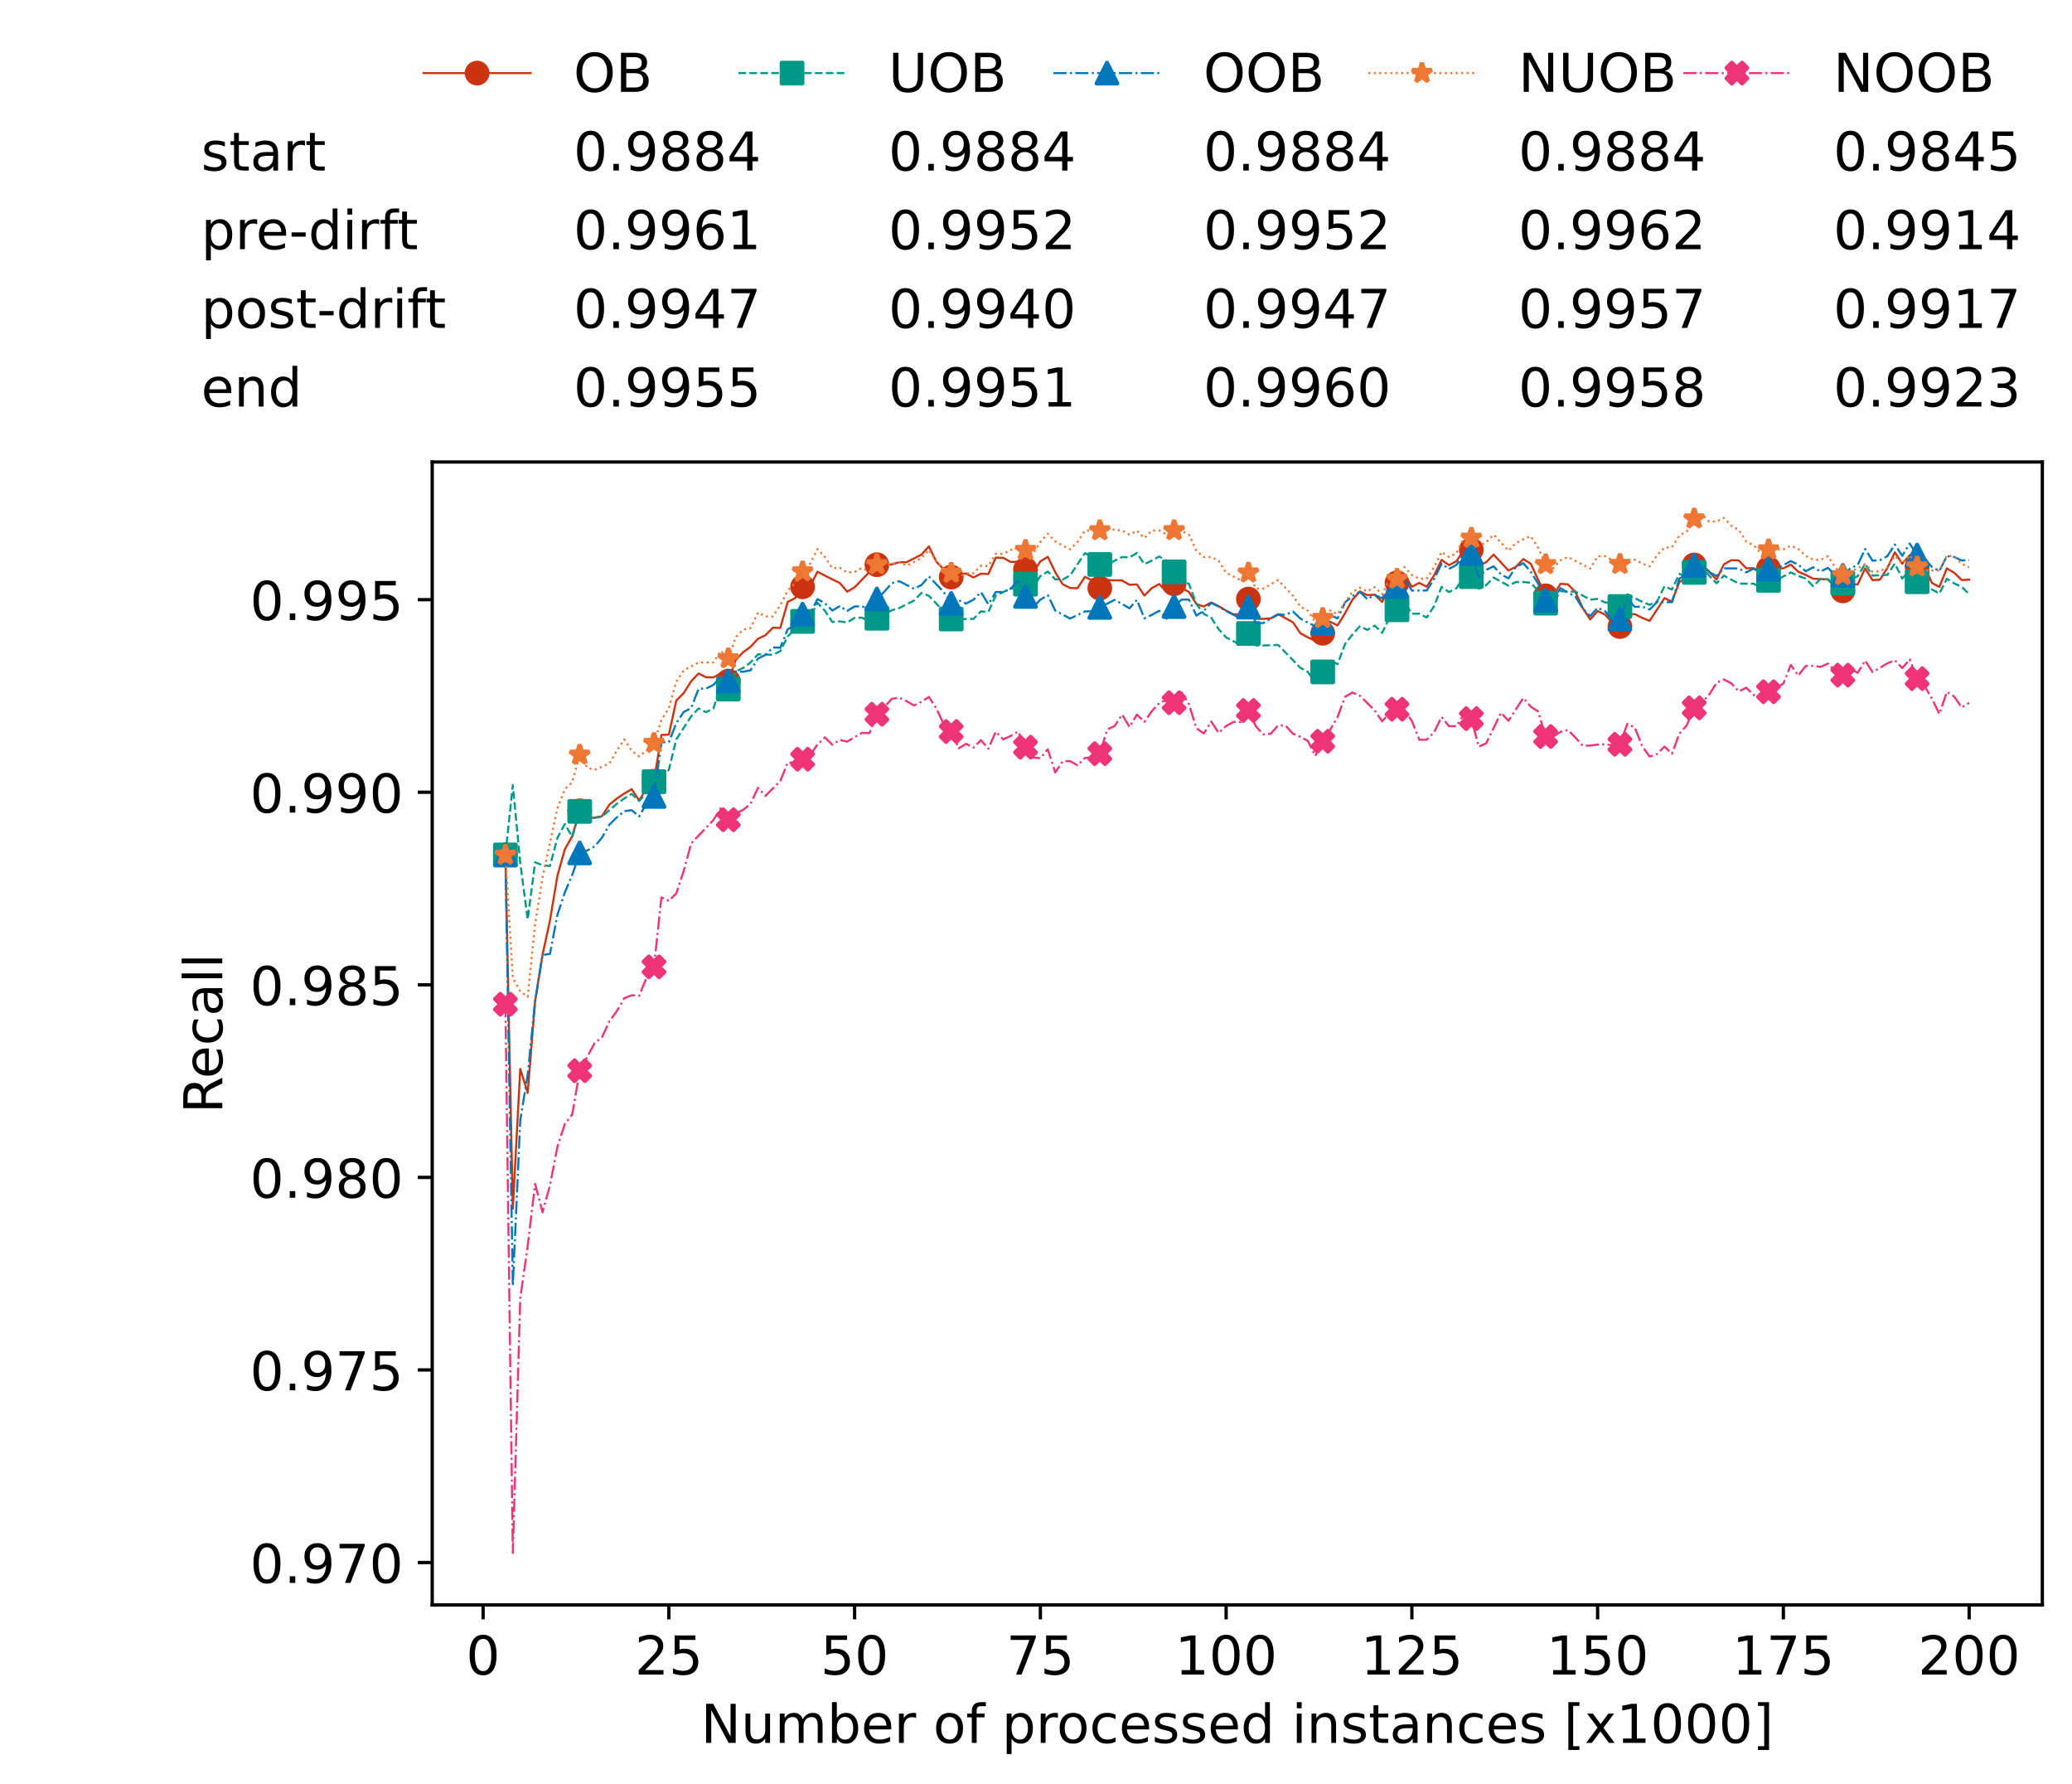 <?xml version="1.0" encoding="utf-8" standalone="no"?>
<!DOCTYPE svg PUBLIC "-//W3C//DTD SVG 1.1//EN"
  "http://www.w3.org/Graphics/SVG/1.1/DTD/svg11.dtd">
<!-- Created with matplotlib (https://matplotlib.org/) -->
<svg height="432.615pt" version="1.1" viewBox="0 0 502.65 432.615" width="502.65pt" xmlns="http://www.w3.org/2000/svg" xmlns:xlink="http://www.w3.org/1999/xlink">
 <defs>
  <style type="text/css">*{stroke-linecap:butt;stroke-linejoin:round;}</style>
 </defs>
 <g id="figure_1">
  <g id="patch_1">
   <path d="M 0 432.615 
L 502.65 432.615 
L 502.65 0 
L 0 0 
z
" style="fill:#ffffff;"/>
  </g>
  <g id="axes_1">
   <g id="patch_2">
    <path d="M 104.85 389.252 
L 495.45 389.252 
L 495.45 112.052 
L 104.85 112.052 
z
" style="fill:#ffffff;"/>
   </g>
   <g id="matplotlib.axis_1">
    <g id="xtick_1">
     <g id="line2d_1">
      <defs>
       <path d="M 0 0 
L 0 3.5 
" id="m5fcd12d4c1" style="stroke:#000000;stroke-width:0.8;"/>
      </defs>
      <g>
       <use style="stroke:#000000;stroke-width:0.8;" x="117.197" xlink:href="#m5fcd12d4c1" y="389.252"/>
      </g>
     </g>
     <g id="text_1">
      <!-- 0 -->
      <g transform="translate(113.061 406.13)scale(0.13 -0.13)">
       <defs>
        <path d="M 31.781 66.406 
Q 24.172 66.406 20.328 58.906 
Q 16.5 51.422 16.5 36.375 
Q 16.5 21.391 20.328 13.891 
Q 24.172 6.391 31.781 6.391 
Q 39.453 6.391 43.281 13.891 
Q 47.125 21.391 47.125 36.375 
Q 47.125 51.422 43.281 58.906 
Q 39.453 66.406 31.781 66.406 
z
M 31.781 74.219 
Q 44.047 74.219 50.516 64.516 
Q 56.984 54.828 56.984 36.375 
Q 56.984 17.969 50.516 8.266 
Q 44.047 -1.422 31.781 -1.422 
Q 19.531 -1.422 13.062 8.266 
Q 6.594 17.969 6.594 36.375 
Q 6.594 54.828 13.062 64.516 
Q 19.531 74.219 31.781 74.219 
z
" id="DejaVuSans-48"/>
       </defs>
       <use xlink:href="#DejaVuSans-48"/>
      </g>
     </g>
    </g>
    <g id="xtick_2">
     <g id="line2d_2">
      <g>
       <use style="stroke:#000000;stroke-width:0.8;" x="162.259" xlink:href="#m5fcd12d4c1" y="389.252"/>
      </g>
     </g>
     <g id="text_2">
      <!-- 25 -->
      <g transform="translate(153.988 406.13)scale(0.13 -0.13)">
       <defs>
        <path d="M 19.188 8.297 
L 53.609 8.297 
L 53.609 0 
L 7.328 0 
L 7.328 8.297 
Q 12.938 14.109 22.625 23.891 
Q 32.328 33.688 34.812 36.531 
Q 39.547 41.844 41.422 45.531 
Q 43.312 49.219 43.312 52.781 
Q 43.312 58.594 39.234 62.25 
Q 35.156 65.922 28.609 65.922 
Q 23.969 65.922 18.812 64.312 
Q 13.672 62.703 7.812 59.422 
L 7.812 69.391 
Q 13.766 71.781 18.938 73 
Q 24.125 74.219 28.422 74.219 
Q 39.75 74.219 46.484 68.547 
Q 53.219 62.891 53.219 53.422 
Q 53.219 48.922 51.531 44.891 
Q 49.859 40.875 45.406 35.406 
Q 44.188 33.984 37.641 27.219 
Q 31.109 20.453 19.188 8.297 
z
" id="DejaVuSans-50"/>
        <path d="M 10.797 72.906 
L 49.516 72.906 
L 49.516 64.594 
L 19.828 64.594 
L 19.828 46.734 
Q 21.969 47.469 24.109 47.828 
Q 26.266 48.188 28.422 48.188 
Q 40.625 48.188 47.75 41.5 
Q 54.891 34.812 54.891 23.391 
Q 54.891 11.625 47.562 5.094 
Q 40.234 -1.422 26.906 -1.422 
Q 22.312 -1.422 17.547 -0.641 
Q 12.797 0.141 7.719 1.703 
L 7.719 11.625 
Q 12.109 9.234 16.797 8.062 
Q 21.484 6.891 26.703 6.891 
Q 35.156 6.891 40.078 11.328 
Q 45.016 15.766 45.016 23.391 
Q 45.016 31 40.078 35.438 
Q 35.156 39.891 26.703 39.891 
Q 22.75 39.891 18.812 39.016 
Q 14.891 38.141 10.797 36.281 
z
" id="DejaVuSans-53"/>
       </defs>
       <use xlink:href="#DejaVuSans-50"/>
       <use x="63.623" xlink:href="#DejaVuSans-53"/>
      </g>
     </g>
    </g>
    <g id="xtick_3">
     <g id="line2d_3">
      <g>
       <use style="stroke:#000000;stroke-width:0.8;" x="207.322" xlink:href="#m5fcd12d4c1" y="389.252"/>
      </g>
     </g>
     <g id="text_3">
      <!-- 50 -->
      <g transform="translate(199.05 406.13)scale(0.13 -0.13)">
       <use xlink:href="#DejaVuSans-53"/>
       <use x="63.623" xlink:href="#DejaVuSans-48"/>
      </g>
     </g>
    </g>
    <g id="xtick_4">
     <g id="line2d_4">
      <g>
       <use style="stroke:#000000;stroke-width:0.8;" x="252.384" xlink:href="#m5fcd12d4c1" y="389.252"/>
      </g>
     </g>
     <g id="text_4">
      <!-- 75 -->
      <g transform="translate(244.113 406.13)scale(0.13 -0.13)">
       <defs>
        <path d="M 8.203 72.906 
L 55.078 72.906 
L 55.078 68.703 
L 28.609 0 
L 18.312 0 
L 43.219 64.594 
L 8.203 64.594 
z
" id="DejaVuSans-55"/>
       </defs>
       <use xlink:href="#DejaVuSans-55"/>
       <use x="63.623" xlink:href="#DejaVuSans-53"/>
      </g>
     </g>
    </g>
    <g id="xtick_5">
     <g id="line2d_5">
      <g>
       <use style="stroke:#000000;stroke-width:0.8;" x="297.446" xlink:href="#m5fcd12d4c1" y="389.252"/>
      </g>
     </g>
     <g id="text_5">
      <!-- 100 -->
      <g transform="translate(285.039 406.13)scale(0.13 -0.13)">
       <defs>
        <path d="M 12.406 8.297 
L 28.516 8.297 
L 28.516 63.922 
L 10.984 60.406 
L 10.984 69.391 
L 28.422 72.906 
L 38.281 72.906 
L 38.281 8.297 
L 54.391 8.297 
L 54.391 0 
L 12.406 0 
z
" id="DejaVuSans-49"/>
       </defs>
       <use xlink:href="#DejaVuSans-49"/>
       <use x="63.623" xlink:href="#DejaVuSans-48"/>
       <use x="127.246" xlink:href="#DejaVuSans-48"/>
      </g>
     </g>
    </g>
    <g id="xtick_6">
     <g id="line2d_6">
      <g>
       <use style="stroke:#000000;stroke-width:0.8;" x="342.509" xlink:href="#m5fcd12d4c1" y="389.252"/>
      </g>
     </g>
     <g id="text_6">
      <!-- 125 -->
      <g transform="translate(330.102 406.13)scale(0.13 -0.13)">
       <use xlink:href="#DejaVuSans-49"/>
       <use x="63.623" xlink:href="#DejaVuSans-50"/>
       <use x="127.246" xlink:href="#DejaVuSans-53"/>
      </g>
     </g>
    </g>
    <g id="xtick_7">
     <g id="line2d_7">
      <g>
       <use style="stroke:#000000;stroke-width:0.8;" x="387.571" xlink:href="#m5fcd12d4c1" y="389.252"/>
      </g>
     </g>
     <g id="text_7">
      <!-- 150 -->
      <g transform="translate(375.164 406.13)scale(0.13 -0.13)">
       <use xlink:href="#DejaVuSans-49"/>
       <use x="63.623" xlink:href="#DejaVuSans-53"/>
       <use x="127.246" xlink:href="#DejaVuSans-48"/>
      </g>
     </g>
    </g>
    <g id="xtick_8">
     <g id="line2d_8">
      <g>
       <use style="stroke:#000000;stroke-width:0.8;" x="432.633" xlink:href="#m5fcd12d4c1" y="389.252"/>
      </g>
     </g>
     <g id="text_8">
      <!-- 175 -->
      <g transform="translate(420.226 406.13)scale(0.13 -0.13)">
       <use xlink:href="#DejaVuSans-49"/>
       <use x="63.623" xlink:href="#DejaVuSans-55"/>
       <use x="127.246" xlink:href="#DejaVuSans-53"/>
      </g>
     </g>
    </g>
    <g id="xtick_9">
     <g id="line2d_9">
      <g>
       <use style="stroke:#000000;stroke-width:0.8;" x="477.695" xlink:href="#m5fcd12d4c1" y="389.252"/>
      </g>
     </g>
     <g id="text_9">
      <!-- 200 -->
      <g transform="translate(465.289 406.13)scale(0.13 -0.13)">
       <use xlink:href="#DejaVuSans-50"/>
       <use x="63.623" xlink:href="#DejaVuSans-48"/>
       <use x="127.246" xlink:href="#DejaVuSans-48"/>
      </g>
     </g>
    </g>
    <g id="text_10">
     <!-- Number of processed instances [x1000] -->
     <g transform="translate(170.025 422.711)scale(0.13 -0.13)">
      <defs>
       <path d="M 9.812 72.906 
L 23.094 72.906 
L 55.422 11.922 
L 55.422 72.906 
L 64.984 72.906 
L 64.984 0 
L 51.703 0 
L 19.391 60.984 
L 19.391 0 
L 9.812 0 
z
" id="DejaVuSans-78"/>
       <path d="M 8.5 21.578 
L 8.5 54.688 
L 17.484 54.688 
L 17.484 21.922 
Q 17.484 14.156 20.5 10.266 
Q 23.531 6.391 29.594 6.391 
Q 36.859 6.391 41.078 11.031 
Q 45.312 15.672 45.312 23.688 
L 45.312 54.688 
L 54.297 54.688 
L 54.297 0 
L 45.312 0 
L 45.312 8.406 
Q 42.047 3.422 37.719 1 
Q 33.406 -1.422 27.688 -1.422 
Q 18.266 -1.422 13.375 4.438 
Q 8.5 10.297 8.5 21.578 
z
M 31.109 56 
z
" id="DejaVuSans-117"/>
       <path d="M 52 44.188 
Q 55.375 50.25 60.062 53.125 
Q 64.75 56 71.094 56 
Q 79.641 56 84.281 50.016 
Q 88.922 44.047 88.922 33.016 
L 88.922 0 
L 79.891 0 
L 79.891 32.719 
Q 79.891 40.578 77.094 44.375 
Q 74.312 48.188 68.609 48.188 
Q 61.625 48.188 57.562 43.547 
Q 53.516 38.922 53.516 30.906 
L 53.516 0 
L 44.484 0 
L 44.484 32.719 
Q 44.484 40.625 41.703 44.406 
Q 38.922 48.188 33.109 48.188 
Q 26.219 48.188 22.156 43.531 
Q 18.109 38.875 18.109 30.906 
L 18.109 0 
L 9.078 0 
L 9.078 54.688 
L 18.109 54.688 
L 18.109 46.188 
Q 21.188 51.219 25.484 53.609 
Q 29.781 56 35.688 56 
Q 41.656 56 45.828 52.969 
Q 50 49.953 52 44.188 
z
" id="DejaVuSans-109"/>
       <path d="M 48.688 27.297 
Q 48.688 37.203 44.609 42.844 
Q 40.531 48.484 33.406 48.484 
Q 26.266 48.484 22.188 42.844 
Q 18.109 37.203 18.109 27.297 
Q 18.109 17.391 22.188 11.75 
Q 26.266 6.109 33.406 6.109 
Q 40.531 6.109 44.609 11.75 
Q 48.688 17.391 48.688 27.297 
z
M 18.109 46.391 
Q 20.953 51.266 25.266 53.625 
Q 29.594 56 35.594 56 
Q 45.562 56 51.781 48.094 
Q 58.016 40.188 58.016 27.297 
Q 58.016 14.406 51.781 6.484 
Q 45.562 -1.422 35.594 -1.422 
Q 29.594 -1.422 25.266 0.953 
Q 20.953 3.328 18.109 8.203 
L 18.109 0 
L 9.078 0 
L 9.078 75.984 
L 18.109 75.984 
z
" id="DejaVuSans-98"/>
       <path d="M 56.203 29.594 
L 56.203 25.203 
L 14.891 25.203 
Q 15.484 15.922 20.484 11.062 
Q 25.484 6.203 34.422 6.203 
Q 39.594 6.203 44.453 7.469 
Q 49.312 8.734 54.109 11.281 
L 54.109 2.781 
Q 49.266 0.734 44.188 -0.344 
Q 39.109 -1.422 33.891 -1.422 
Q 20.797 -1.422 13.156 6.188 
Q 5.516 13.812 5.516 26.812 
Q 5.516 40.234 12.766 48.109 
Q 20.016 56 32.328 56 
Q 43.359 56 49.781 48.891 
Q 56.203 41.797 56.203 29.594 
z
M 47.219 32.234 
Q 47.125 39.594 43.094 43.984 
Q 39.062 48.391 32.422 48.391 
Q 24.906 48.391 20.391 44.141 
Q 15.875 39.891 15.188 32.172 
z
" id="DejaVuSans-101"/>
       <path d="M 41.109 46.297 
Q 39.594 47.172 37.812 47.578 
Q 36.031 48 33.891 48 
Q 26.266 48 22.188 43.047 
Q 18.109 38.094 18.109 28.812 
L 18.109 0 
L 9.078 0 
L 9.078 54.688 
L 18.109 54.688 
L 18.109 46.188 
Q 20.953 51.172 25.484 53.578 
Q 30.031 56 36.531 56 
Q 37.453 56 38.578 55.875 
Q 39.703 55.766 41.062 55.516 
z
" id="DejaVuSans-114"/>
       <path id="DejaVuSans-32"/>
       <path d="M 30.609 48.391 
Q 23.391 48.391 19.188 42.75 
Q 14.984 37.109 14.984 27.297 
Q 14.984 17.484 19.156 11.844 
Q 23.344 6.203 30.609 6.203 
Q 37.797 6.203 41.984 11.859 
Q 46.188 17.531 46.188 27.297 
Q 46.188 37.016 41.984 42.703 
Q 37.797 48.391 30.609 48.391 
z
M 30.609 56 
Q 42.328 56 49.016 48.375 
Q 55.719 40.766 55.719 27.297 
Q 55.719 13.875 49.016 6.219 
Q 42.328 -1.422 30.609 -1.422 
Q 18.844 -1.422 12.172 6.219 
Q 5.516 13.875 5.516 27.297 
Q 5.516 40.766 12.172 48.375 
Q 18.844 56 30.609 56 
z
" id="DejaVuSans-111"/>
       <path d="M 37.109 75.984 
L 37.109 68.5 
L 28.516 68.5 
Q 23.688 68.5 21.797 66.547 
Q 19.922 64.594 19.922 59.516 
L 19.922 54.688 
L 34.719 54.688 
L 34.719 47.703 
L 19.922 47.703 
L 19.922 0 
L 10.891 0 
L 10.891 47.703 
L 2.297 47.703 
L 2.297 54.688 
L 10.891 54.688 
L 10.891 58.5 
Q 10.891 67.625 15.141 71.797 
Q 19.391 75.984 28.609 75.984 
z
" id="DejaVuSans-102"/>
       <path d="M 18.109 8.203 
L 18.109 -20.797 
L 9.078 -20.797 
L 9.078 54.688 
L 18.109 54.688 
L 18.109 46.391 
Q 20.953 51.266 25.266 53.625 
Q 29.594 56 35.594 56 
Q 45.562 56 51.781 48.094 
Q 58.016 40.188 58.016 27.297 
Q 58.016 14.406 51.781 6.484 
Q 45.562 -1.422 35.594 -1.422 
Q 29.594 -1.422 25.266 0.953 
Q 20.953 3.328 18.109 8.203 
z
M 48.688 27.297 
Q 48.688 37.203 44.609 42.844 
Q 40.531 48.484 33.406 48.484 
Q 26.266 48.484 22.188 42.844 
Q 18.109 37.203 18.109 27.297 
Q 18.109 17.391 22.188 11.75 
Q 26.266 6.109 33.406 6.109 
Q 40.531 6.109 44.609 11.75 
Q 48.688 17.391 48.688 27.297 
z
" id="DejaVuSans-112"/>
       <path d="M 48.781 52.594 
L 48.781 44.188 
Q 44.969 46.297 41.141 47.344 
Q 37.312 48.391 33.406 48.391 
Q 24.656 48.391 19.812 42.844 
Q 14.984 37.312 14.984 27.297 
Q 14.984 17.281 19.812 11.734 
Q 24.656 6.203 33.406 6.203 
Q 37.312 6.203 41.141 7.25 
Q 44.969 8.297 48.781 10.406 
L 48.781 2.094 
Q 45.016 0.344 40.984 -0.531 
Q 36.969 -1.422 32.422 -1.422 
Q 20.062 -1.422 12.781 6.344 
Q 5.516 14.109 5.516 27.297 
Q 5.516 40.672 12.859 48.328 
Q 20.219 56 33.016 56 
Q 37.156 56 41.109 55.141 
Q 45.062 54.297 48.781 52.594 
z
" id="DejaVuSans-99"/>
       <path d="M 44.281 53.078 
L 44.281 44.578 
Q 40.484 46.531 36.375 47.5 
Q 32.281 48.484 27.875 48.484 
Q 21.188 48.484 17.844 46.438 
Q 14.5 44.391 14.5 40.281 
Q 14.5 37.156 16.891 35.375 
Q 19.281 33.594 26.516 31.984 
L 29.594 31.297 
Q 39.156 29.25 43.188 25.516 
Q 47.219 21.781 47.219 15.094 
Q 47.219 7.469 41.188 3.016 
Q 35.156 -1.422 24.609 -1.422 
Q 20.219 -1.422 15.453 -0.562 
Q 10.688 0.297 5.422 2 
L 5.422 11.281 
Q 10.406 8.688 15.234 7.391 
Q 20.062 6.109 24.812 6.109 
Q 31.156 6.109 34.562 8.281 
Q 37.984 10.453 37.984 14.406 
Q 37.984 18.062 35.516 20.016 
Q 33.062 21.969 24.703 23.781 
L 21.578 24.516 
Q 13.234 26.266 9.516 29.906 
Q 5.812 33.547 5.812 39.891 
Q 5.812 47.609 11.281 51.797 
Q 16.75 56 26.812 56 
Q 31.781 56 36.172 55.266 
Q 40.578 54.547 44.281 53.078 
z
" id="DejaVuSans-115"/>
       <path d="M 45.406 46.391 
L 45.406 75.984 
L 54.391 75.984 
L 54.391 0 
L 45.406 0 
L 45.406 8.203 
Q 42.578 3.328 38.25 0.953 
Q 33.938 -1.422 27.875 -1.422 
Q 17.969 -1.422 11.734 6.484 
Q 5.516 14.406 5.516 27.297 
Q 5.516 40.188 11.734 48.094 
Q 17.969 56 27.875 56 
Q 33.938 56 38.25 53.625 
Q 42.578 51.266 45.406 46.391 
z
M 14.797 27.297 
Q 14.797 17.391 18.875 11.75 
Q 22.953 6.109 30.078 6.109 
Q 37.203 6.109 41.297 11.75 
Q 45.406 17.391 45.406 27.297 
Q 45.406 37.203 41.297 42.844 
Q 37.203 48.484 30.078 48.484 
Q 22.953 48.484 18.875 42.844 
Q 14.797 37.203 14.797 27.297 
z
" id="DejaVuSans-100"/>
       <path d="M 9.422 54.688 
L 18.406 54.688 
L 18.406 0 
L 9.422 0 
z
M 9.422 75.984 
L 18.406 75.984 
L 18.406 64.594 
L 9.422 64.594 
z
" id="DejaVuSans-105"/>
       <path d="M 54.891 33.016 
L 54.891 0 
L 45.906 0 
L 45.906 32.719 
Q 45.906 40.484 42.875 44.328 
Q 39.844 48.188 33.797 48.188 
Q 26.516 48.188 22.312 43.547 
Q 18.109 38.922 18.109 30.906 
L 18.109 0 
L 9.078 0 
L 9.078 54.688 
L 18.109 54.688 
L 18.109 46.188 
Q 21.344 51.125 25.703 53.562 
Q 30.078 56 35.797 56 
Q 45.219 56 50.047 50.172 
Q 54.891 44.344 54.891 33.016 
z
" id="DejaVuSans-110"/>
       <path d="M 18.312 70.219 
L 18.312 54.688 
L 36.812 54.688 
L 36.812 47.703 
L 18.312 47.703 
L 18.312 18.016 
Q 18.312 11.328 20.141 9.422 
Q 21.969 7.516 27.594 7.516 
L 36.812 7.516 
L 36.812 0 
L 27.594 0 
Q 17.188 0 13.234 3.875 
Q 9.281 7.766 9.281 18.016 
L 9.281 47.703 
L 2.688 47.703 
L 2.688 54.688 
L 9.281 54.688 
L 9.281 70.219 
z
" id="DejaVuSans-116"/>
       <path d="M 34.281 27.484 
Q 23.391 27.484 19.188 25 
Q 14.984 22.516 14.984 16.5 
Q 14.984 11.719 18.141 8.906 
Q 21.297 6.109 26.703 6.109 
Q 34.188 6.109 38.703 11.406 
Q 43.219 16.703 43.219 25.484 
L 43.219 27.484 
z
M 52.203 31.203 
L 52.203 0 
L 43.219 0 
L 43.219 8.297 
Q 40.141 3.328 35.547 0.953 
Q 30.953 -1.422 24.312 -1.422 
Q 15.922 -1.422 10.953 3.297 
Q 6 8.016 6 15.922 
Q 6 25.141 12.172 29.828 
Q 18.359 34.516 30.609 34.516 
L 43.219 34.516 
L 43.219 35.406 
Q 43.219 41.609 39.141 45 
Q 35.062 48.391 27.688 48.391 
Q 23 48.391 18.547 47.266 
Q 14.109 46.141 10.016 43.891 
L 10.016 52.203 
Q 14.938 54.109 19.578 55.047 
Q 24.219 56 28.609 56 
Q 40.484 56 46.344 49.844 
Q 52.203 43.703 52.203 31.203 
z
" id="DejaVuSans-97"/>
       <path d="M 8.594 75.984 
L 29.297 75.984 
L 29.297 69 
L 17.578 69 
L 17.578 -6.203 
L 29.297 -6.203 
L 29.297 -13.188 
L 8.594 -13.188 
z
" id="DejaVuSans-91"/>
       <path d="M 54.891 54.688 
L 35.109 28.078 
L 55.906 0 
L 45.312 0 
L 29.391 21.484 
L 13.484 0 
L 2.875 0 
L 24.125 28.609 
L 4.688 54.688 
L 15.281 54.688 
L 29.781 35.203 
L 44.281 54.688 
z
" id="DejaVuSans-120"/>
       <path d="M 30.422 75.984 
L 30.422 -13.188 
L 9.719 -13.188 
L 9.719 -6.203 
L 21.391 -6.203 
L 21.391 69 
L 9.719 69 
L 9.719 75.984 
z
" id="DejaVuSans-93"/>
      </defs>
      <use xlink:href="#DejaVuSans-78"/>
      <use x="74.805" xlink:href="#DejaVuSans-117"/>
      <use x="138.184" xlink:href="#DejaVuSans-109"/>
      <use x="235.596" xlink:href="#DejaVuSans-98"/>
      <use x="299.072" xlink:href="#DejaVuSans-101"/>
      <use x="360.596" xlink:href="#DejaVuSans-114"/>
      <use x="401.709" xlink:href="#DejaVuSans-32"/>
      <use x="433.496" xlink:href="#DejaVuSans-111"/>
      <use x="494.678" xlink:href="#DejaVuSans-102"/>
      <use x="529.883" xlink:href="#DejaVuSans-32"/>
      <use x="561.67" xlink:href="#DejaVuSans-112"/>
      <use x="625.146" xlink:href="#DejaVuSans-114"/>
      <use x="664.01" xlink:href="#DejaVuSans-111"/>
      <use x="725.191" xlink:href="#DejaVuSans-99"/>
      <use x="780.172" xlink:href="#DejaVuSans-101"/>
      <use x="841.695" xlink:href="#DejaVuSans-115"/>
      <use x="893.795" xlink:href="#DejaVuSans-115"/>
      <use x="945.895" xlink:href="#DejaVuSans-101"/>
      <use x="1007.418" xlink:href="#DejaVuSans-100"/>
      <use x="1070.895" xlink:href="#DejaVuSans-32"/>
      <use x="1102.682" xlink:href="#DejaVuSans-105"/>
      <use x="1130.465" xlink:href="#DejaVuSans-110"/>
      <use x="1193.844" xlink:href="#DejaVuSans-115"/>
      <use x="1245.943" xlink:href="#DejaVuSans-116"/>
      <use x="1285.152" xlink:href="#DejaVuSans-97"/>
      <use x="1346.432" xlink:href="#DejaVuSans-110"/>
      <use x="1409.811" xlink:href="#DejaVuSans-99"/>
      <use x="1464.791" xlink:href="#DejaVuSans-101"/>
      <use x="1526.314" xlink:href="#DejaVuSans-115"/>
      <use x="1578.414" xlink:href="#DejaVuSans-32"/>
      <use x="1610.201" xlink:href="#DejaVuSans-91"/>
      <use x="1649.215" xlink:href="#DejaVuSans-120"/>
      <use x="1708.395" xlink:href="#DejaVuSans-49"/>
      <use x="1772.018" xlink:href="#DejaVuSans-48"/>
      <use x="1835.641" xlink:href="#DejaVuSans-48"/>
      <use x="1899.264" xlink:href="#DejaVuSans-48"/>
      <use x="1962.887" xlink:href="#DejaVuSans-93"/>
     </g>
    </g>
   </g>
   <g id="matplotlib.axis_2">
    <g id="ytick_1">
     <g id="line2d_10">
      <defs>
       <path d="M 0 0 
L -3.5 0 
" id="m3e97afadd7" style="stroke:#000000;stroke-width:0.8;"/>
      </defs>
      <g>
       <use style="stroke:#000000;stroke-width:0.8;" x="104.85" xlink:href="#m3e97afadd7" y="378.969"/>
      </g>
     </g>
     <g id="text_11">
      <!-- 0.970 -->
      <g transform="translate(60.633 383.908)scale(0.13 -0.13)">
       <defs>
        <path d="M 10.688 12.406 
L 21 12.406 
L 21 0 
L 10.688 0 
z
" id="DejaVuSans-46"/>
        <path d="M 10.984 1.516 
L 10.984 10.5 
Q 14.703 8.734 18.5 7.812 
Q 22.312 6.891 25.984 6.891 
Q 35.75 6.891 40.891 13.453 
Q 46.047 20.016 46.781 33.406 
Q 43.953 29.203 39.594 26.953 
Q 35.25 24.703 29.984 24.703 
Q 19.047 24.703 12.672 31.312 
Q 6.297 37.938 6.297 49.422 
Q 6.297 60.641 12.938 67.422 
Q 19.578 74.219 30.609 74.219 
Q 43.266 74.219 49.922 64.516 
Q 56.594 54.828 56.594 36.375 
Q 56.594 19.141 48.406 8.859 
Q 40.234 -1.422 26.422 -1.422 
Q 22.703 -1.422 18.891 -0.688 
Q 15.094 0.047 10.984 1.516 
z
M 30.609 32.422 
Q 37.25 32.422 41.125 36.953 
Q 45.016 41.5 45.016 49.422 
Q 45.016 57.281 41.125 61.844 
Q 37.25 66.406 30.609 66.406 
Q 23.969 66.406 20.094 61.844 
Q 16.219 57.281 16.219 49.422 
Q 16.219 41.5 20.094 36.953 
Q 23.969 32.422 30.609 32.422 
z
" id="DejaVuSans-57"/>
       </defs>
       <use xlink:href="#DejaVuSans-48"/>
       <use x="63.623" xlink:href="#DejaVuSans-46"/>
       <use x="95.41" xlink:href="#DejaVuSans-57"/>
       <use x="159.033" xlink:href="#DejaVuSans-55"/>
       <use x="222.656" xlink:href="#DejaVuSans-48"/>
      </g>
     </g>
    </g>
    <g id="ytick_2">
     <g id="line2d_11">
      <g>
       <use style="stroke:#000000;stroke-width:0.8;" x="104.85" xlink:href="#m3e97afadd7" y="332.263"/>
      </g>
     </g>
     <g id="text_12">
      <!-- 0.975 -->
      <g transform="translate(60.633 337.202)scale(0.13 -0.13)">
       <use xlink:href="#DejaVuSans-48"/>
       <use x="63.623" xlink:href="#DejaVuSans-46"/>
       <use x="95.41" xlink:href="#DejaVuSans-57"/>
       <use x="159.033" xlink:href="#DejaVuSans-55"/>
       <use x="222.656" xlink:href="#DejaVuSans-53"/>
      </g>
     </g>
    </g>
    <g id="ytick_3">
     <g id="line2d_12">
      <g>
       <use style="stroke:#000000;stroke-width:0.8;" x="104.85" xlink:href="#m3e97afadd7" y="285.558"/>
      </g>
     </g>
     <g id="text_13">
      <!-- 0.980 -->
      <g transform="translate(60.633 290.497)scale(0.13 -0.13)">
       <defs>
        <path d="M 31.781 34.625 
Q 24.75 34.625 20.719 30.859 
Q 16.703 27.094 16.703 20.516 
Q 16.703 13.922 20.719 10.156 
Q 24.75 6.391 31.781 6.391 
Q 38.812 6.391 42.859 10.172 
Q 46.922 13.969 46.922 20.516 
Q 46.922 27.094 42.891 30.859 
Q 38.875 34.625 31.781 34.625 
z
M 21.922 38.812 
Q 15.578 40.375 12.031 44.719 
Q 8.5 49.078 8.5 55.328 
Q 8.5 64.062 14.719 69.141 
Q 20.953 74.219 31.781 74.219 
Q 42.672 74.219 48.875 69.141 
Q 55.078 64.062 55.078 55.328 
Q 55.078 49.078 51.531 44.719 
Q 48 40.375 41.703 38.812 
Q 48.828 37.156 52.797 32.312 
Q 56.781 27.484 56.781 20.516 
Q 56.781 9.906 50.312 4.234 
Q 43.844 -1.422 31.781 -1.422 
Q 19.734 -1.422 13.25 4.234 
Q 6.781 9.906 6.781 20.516 
Q 6.781 27.484 10.781 32.312 
Q 14.797 37.156 21.922 38.812 
z
M 18.312 54.391 
Q 18.312 48.734 21.844 45.562 
Q 25.391 42.391 31.781 42.391 
Q 38.141 42.391 41.719 45.562 
Q 45.312 48.734 45.312 54.391 
Q 45.312 60.062 41.719 63.234 
Q 38.141 66.406 31.781 66.406 
Q 25.391 66.406 21.844 63.234 
Q 18.312 60.062 18.312 54.391 
z
" id="DejaVuSans-56"/>
       </defs>
       <use xlink:href="#DejaVuSans-48"/>
       <use x="63.623" xlink:href="#DejaVuSans-46"/>
       <use x="95.41" xlink:href="#DejaVuSans-57"/>
       <use x="159.033" xlink:href="#DejaVuSans-56"/>
       <use x="222.656" xlink:href="#DejaVuSans-48"/>
      </g>
     </g>
    </g>
    <g id="ytick_4">
     <g id="line2d_13">
      <g>
       <use style="stroke:#000000;stroke-width:0.8;" x="104.85" xlink:href="#m3e97afadd7" y="238.852"/>
      </g>
     </g>
     <g id="text_14">
      <!-- 0.985 -->
      <g transform="translate(60.633 243.791)scale(0.13 -0.13)">
       <use xlink:href="#DejaVuSans-48"/>
       <use x="63.623" xlink:href="#DejaVuSans-46"/>
       <use x="95.41" xlink:href="#DejaVuSans-57"/>
       <use x="159.033" xlink:href="#DejaVuSans-56"/>
       <use x="222.656" xlink:href="#DejaVuSans-53"/>
      </g>
     </g>
    </g>
    <g id="ytick_5">
     <g id="line2d_14">
      <g>
       <use style="stroke:#000000;stroke-width:0.8;" x="104.85" xlink:href="#m3e97afadd7" y="192.147"/>
      </g>
     </g>
     <g id="text_15">
      <!-- 0.990 -->
      <g transform="translate(60.633 197.086)scale(0.13 -0.13)">
       <use xlink:href="#DejaVuSans-48"/>
       <use x="63.623" xlink:href="#DejaVuSans-46"/>
       <use x="95.41" xlink:href="#DejaVuSans-57"/>
       <use x="159.033" xlink:href="#DejaVuSans-57"/>
       <use x="222.656" xlink:href="#DejaVuSans-48"/>
      </g>
     </g>
    </g>
    <g id="ytick_6">
     <g id="line2d_15">
      <g>
       <use style="stroke:#000000;stroke-width:0.8;" x="104.85" xlink:href="#m3e97afadd7" y="145.441"/>
      </g>
     </g>
     <g id="text_16">
      <!-- 0.995 -->
      <g transform="translate(60.633 150.38)scale(0.13 -0.13)">
       <use xlink:href="#DejaVuSans-48"/>
       <use x="63.623" xlink:href="#DejaVuSans-46"/>
       <use x="95.41" xlink:href="#DejaVuSans-57"/>
       <use x="159.033" xlink:href="#DejaVuSans-57"/>
       <use x="222.656" xlink:href="#DejaVuSans-53"/>
      </g>
     </g>
    </g>
    <g id="text_17">
     <!-- Recall -->
     <g transform="translate(53.93 270.044)rotate(-90)scale(0.13 -0.13)">
      <defs>
       <path d="M 44.391 34.188 
Q 47.562 33.109 50.562 29.594 
Q 53.562 26.078 56.594 19.922 
L 66.609 0 
L 56 0 
L 46.688 18.703 
Q 43.062 26.031 39.672 28.422 
Q 36.281 30.812 30.422 30.812 
L 19.672 30.812 
L 19.672 0 
L 9.812 0 
L 9.812 72.906 
L 32.078 72.906 
Q 44.578 72.906 50.734 67.672 
Q 56.891 62.453 56.891 51.906 
Q 56.891 45.016 53.688 40.469 
Q 50.484 35.938 44.391 34.188 
z
M 19.672 64.797 
L 19.672 38.922 
L 32.078 38.922 
Q 39.203 38.922 42.844 42.219 
Q 46.484 45.516 46.484 51.906 
Q 46.484 58.297 42.844 61.547 
Q 39.203 64.797 32.078 64.797 
z
" id="DejaVuSans-82"/>
       <path d="M 9.422 75.984 
L 18.406 75.984 
L 18.406 0 
L 9.422 0 
z
" id="DejaVuSans-108"/>
      </defs>
      <use xlink:href="#DejaVuSans-82"/>
      <use x="64.982" xlink:href="#DejaVuSans-101"/>
      <use x="126.506" xlink:href="#DejaVuSans-99"/>
      <use x="181.486" xlink:href="#DejaVuSans-97"/>
      <use x="242.766" xlink:href="#DejaVuSans-108"/>
      <use x="270.549" xlink:href="#DejaVuSans-108"/>
     </g>
    </g>
   </g>
   <g id="line2d_16"/>
   <g id="line2d_17"/>
   <g id="line2d_18"/>
   <g id="line2d_19"/>
   <g id="line2d_20"/>
   <g id="line2d_21">
    <path clip-path="url(#pa621b639f5)" d="M 122.605 207.353 
L 124.407 293.161 
L 126.21 259.242 
L 128.012 265.086 
L 129.815 242.784 
L 131.617 231.537 
L 133.419 223.262 
L 135.222 212.433 
L 137.024 205.978 
L 138.827 202.802 
L 140.629 196.652 
L 142.432 198.602 
L 146.037 197.952 
L 147.839 195.135 
L 149.642 193.671 
L 151.444 192.456 
L 153.247 191.401 
L 155.049 194.146 
L 156.852 191.207 
L 158.654 189.476 
L 160.457 178.25 
L 162.259 178.169 
L 164.062 169.9 
L 165.864 168.101 
L 167.667 165.236 
L 169.469 163.342 
L 171.272 164.26 
L 173.074 164.288 
L 174.877 163.305 
L 176.679 165.191 
L 178.482 160.031 
L 180.284 158.191 
L 182.087 156.865 
L 183.889 154.93 
L 185.692 154.061 
L 187.494 152.234 
L 189.297 152.295 
L 191.099 145.976 
L 192.902 145.068 
L 194.704 142.318 
L 196.507 142.258 
L 198.309 138.669 
L 201.914 140.52 
L 203.717 141.378 
L 205.519 143.503 
L 207.322 142.442 
L 210.927 138.706 
L 212.729 136.961 
L 214.532 137 
L 216.334 136.889 
L 218.137 136.373 
L 219.939 136.346 
L 223.544 134.515 
L 225.347 132.507 
L 227.149 136.227 
L 230.754 139.965 
L 232.557 139.185 
L 234.359 139.112 
L 236.162 140.054 
L 237.964 139.14 
L 239.767 139.225 
L 241.569 135.25 
L 243.372 135.291 
L 245.174 136.287 
L 246.976 136.252 
L 248.779 138.118 
L 250.581 138.95 
L 252.384 136.154 
L 254.186 135.049 
L 255.989 138.779 
L 257.791 141.695 
L 259.594 142.606 
L 261.396 142.656 
L 263.199 139.9 
L 265.001 140.789 
L 266.804 142.637 
L 268.606 140.691 
L 272.211 140.79 
L 274.014 141.838 
L 275.816 141.746 
L 277.619 144.44 
L 279.421 142.647 
L 281.224 141.638 
L 283.026 143.587 
L 284.829 141.583 
L 288.434 143.577 
L 290.236 146.514 
L 292.039 147.089 
L 293.841 146.106 
L 295.644 147.018 
L 297.446 148.092 
L 299.249 148.991 
L 301.051 149.005 
L 302.854 145.286 
L 304.656 150.071 
L 306.459 150.104 
L 308.261 149.973 
L 310.064 148.95 
L 313.669 150.934 
L 315.471 153.593 
L 317.274 154.575 
L 319.076 155.415 
L 320.879 153.591 
L 322.681 150.794 
L 324.484 151.674 
L 326.286 148.741 
L 328.089 145.45 
L 329.891 143.455 
L 331.694 144.345 
L 333.496 144.24 
L 335.299 145.989 
L 337.101 142.26 
L 338.904 141.346 
L 340.706 139.426 
L 342.509 142.307 
L 344.311 141.368 
L 346.114 142.3 
L 347.916 139.514 
L 349.719 135.808 
L 351.521 137.065 
L 353.324 136.112 
L 355.126 133.329 
L 356.928 133.329 
L 358.731 137.213 
L 360.533 136.353 
L 362.336 134.511 
L 365.941 138.368 
L 367.743 137.472 
L 369.546 135.601 
L 371.348 136.727 
L 374.953 144.503 
L 376.756 144.515 
L 378.558 141.594 
L 380.361 141.719 
L 382.163 143.551 
L 383.966 147.467 
L 385.768 150.242 
L 387.571 148.193 
L 389.373 149.056 
L 391.176 151.047 
L 392.978 151.952 
L 394.781 148.987 
L 396.583 148.949 
L 398.386 149.852 
L 400.188 150.57 
L 403.793 145.066 
L 405.596 145.926 
L 407.398 141.163 
L 409.201 140.096 
L 411.003 137.019 
L 412.806 136.761 
L 416.411 140.549 
L 418.213 136.85 
L 420.016 135.852 
L 421.818 135.926 
L 423.621 137.824 
L 425.423 137.803 
L 427.226 138.797 
L 429.028 137.892 
L 432.633 137.843 
L 434.436 136.939 
L 436.238 138.669 
L 438.041 139.426 
L 439.843 140.361 
L 443.448 140.537 
L 445.251 142.372 
L 447.053 143.312 
L 448.856 141.616 
L 450.658 141.754 
L 452.461 137.862 
L 454.263 140.71 
L 456.066 140.571 
L 457.868 137.723 
L 459.671 133.956 
L 461.473 136.724 
L 463.276 134.658 
L 465.078 137.466 
L 466.881 137.435 
L 468.683 141.403 
L 470.485 142.337 
L 472.288 137.851 
L 474.09 138.921 
L 475.893 140.676 
L 477.695 140.582 
L 477.695 140.582 
" style="fill:none;stroke:#cc3311;stroke-linecap:square;stroke-width:0.5;"/>
    <defs>
     <path d="M 0 2.5 
C 0.663 2.5 1.299 2.237 1.768 1.768 
C 2.237 1.299 2.5 0.663 2.5 0 
C 2.5 -0.663 2.237 -1.299 1.768 -1.768 
C 1.299 -2.237 0.663 -2.5 0 -2.5 
C -0.663 -2.5 -1.299 -2.237 -1.768 -1.768 
C -2.237 -1.299 -2.5 -0.663 -2.5 0 
C -2.5 0.663 -2.237 1.299 -1.768 1.768 
C -1.299 2.237 -0.663 2.5 0 2.5 
z
" id="m6a19039a31" style="stroke:#cc3311;"/>
    </defs>
    <g clip-path="url(#pa621b639f5)">
     <use style="fill:#cc3311;stroke:#cc3311;" x="122.605" xlink:href="#m6a19039a31" y="207.353"/>
     <use style="fill:#cc3311;stroke:#cc3311;" x="140.629" xlink:href="#m6a19039a31" y="196.652"/>
     <use style="fill:#cc3311;stroke:#cc3311;" x="158.654" xlink:href="#m6a19039a31" y="189.476"/>
     <use style="fill:#cc3311;stroke:#cc3311;" x="176.679" xlink:href="#m6a19039a31" y="165.191"/>
     <use style="fill:#cc3311;stroke:#cc3311;" x="194.704" xlink:href="#m6a19039a31" y="142.318"/>
     <use style="fill:#cc3311;stroke:#cc3311;" x="212.729" xlink:href="#m6a19039a31" y="136.961"/>
     <use style="fill:#cc3311;stroke:#cc3311;" x="230.754" xlink:href="#m6a19039a31" y="139.965"/>
     <use style="fill:#cc3311;stroke:#cc3311;" x="248.779" xlink:href="#m6a19039a31" y="138.118"/>
     <use style="fill:#cc3311;stroke:#cc3311;" x="266.804" xlink:href="#m6a19039a31" y="142.637"/>
     <use style="fill:#cc3311;stroke:#cc3311;" x="284.829" xlink:href="#m6a19039a31" y="141.583"/>
     <use style="fill:#cc3311;stroke:#cc3311;" x="302.854" xlink:href="#m6a19039a31" y="145.286"/>
     <use style="fill:#cc3311;stroke:#cc3311;" x="320.879" xlink:href="#m6a19039a31" y="153.591"/>
     <use style="fill:#cc3311;stroke:#cc3311;" x="338.904" xlink:href="#m6a19039a31" y="141.346"/>
     <use style="fill:#cc3311;stroke:#cc3311;" x="356.928" xlink:href="#m6a19039a31" y="133.329"/>
     <use style="fill:#cc3311;stroke:#cc3311;" x="374.953" xlink:href="#m6a19039a31" y="144.503"/>
     <use style="fill:#cc3311;stroke:#cc3311;" x="392.978" xlink:href="#m6a19039a31" y="151.952"/>
     <use style="fill:#cc3311;stroke:#cc3311;" x="411.003" xlink:href="#m6a19039a31" y="137.019"/>
     <use style="fill:#cc3311;stroke:#cc3311;" x="429.028" xlink:href="#m6a19039a31" y="137.892"/>
     <use style="fill:#cc3311;stroke:#cc3311;" x="447.053" xlink:href="#m6a19039a31" y="143.312"/>
     <use style="fill:#cc3311;stroke:#cc3311;" x="465.078" xlink:href="#m6a19039a31" y="137.466"/>
    </g>
   </g>
   <g id="line2d_22"/>
   <g id="line2d_23"/>
   <g id="line2d_24"/>
   <g id="line2d_25"/>
   <g id="line2d_26">
    <path clip-path="url(#pa621b639f5)" d="M 122.605 207.353 
L 124.407 190.409 
L 126.21 209.275 
L 128.012 223.013 
L 129.815 209.126 
L 131.617 209.869 
L 133.419 210.038 
L 135.222 203.231 
L 137.024 199.857 
L 138.827 202.955 
L 140.629 196.791 
L 142.432 198.729 
L 146.037 198.061 
L 149.642 194.953 
L 151.444 193.663 
L 153.247 192.541 
L 155.049 194.273 
L 156.852 192.244 
L 158.654 189.587 
L 160.457 188.637 
L 162.259 186.686 
L 164.062 179.336 
L 167.667 173.74 
L 169.469 171.824 
L 171.272 172.733 
L 173.074 171.834 
L 174.877 166.16 
L 176.679 167.119 
L 178.482 162.864 
L 180.284 161.993 
L 182.087 160.668 
L 183.889 158.695 
L 187.494 158.813 
L 189.297 157.924 
L 191.099 154.357 
L 194.704 150.708 
L 196.507 149.739 
L 198.309 146.203 
L 200.112 148.12 
L 201.914 150.857 
L 203.717 150.699 
L 205.519 150.974 
L 207.322 149.852 
L 209.124 149.797 
L 210.927 150.757 
L 214.532 149.073 
L 216.334 147.994 
L 218.137 147.477 
L 221.742 145.65 
L 223.544 143.79 
L 225.347 144.521 
L 230.754 150.133 
L 232.557 150.262 
L 234.359 150.115 
L 236.162 150.109 
L 237.964 148.283 
L 239.767 148.411 
L 241.569 144.436 
L 245.174 142.762 
L 246.976 142.692 
L 248.779 141.686 
L 250.581 142.519 
L 252.384 139.722 
L 254.186 138.617 
L 255.989 140.502 
L 257.791 140.559 
L 259.594 139.579 
L 263.199 134.164 
L 265.001 135.053 
L 266.804 136.901 
L 268.606 136.862 
L 272.211 135.106 
L 274.014 135.175 
L 275.816 134.129 
L 277.619 136.824 
L 279.421 135.984 
L 281.224 134.975 
L 283.026 136.014 
L 284.829 138.706 
L 286.631 140.659 
L 288.434 141.632 
L 290.236 146.479 
L 292.039 148.899 
L 293.841 149.835 
L 295.644 152.607 
L 297.446 154.601 
L 301.051 156.447 
L 302.854 153.641 
L 304.656 156.52 
L 306.459 156.553 
L 310.064 156.422 
L 315.471 161.967 
L 317.274 162.949 
L 319.076 165.639 
L 322.681 160.195 
L 324.484 161.075 
L 326.286 156.232 
L 328.089 153.89 
L 329.891 151.895 
L 331.694 152.776 
L 333.496 151.735 
L 335.299 153.484 
L 337.101 149.717 
L 340.706 145.969 
L 342.509 148.85 
L 344.311 148.832 
L 346.114 149.765 
L 347.916 146.975 
L 349.719 142.342 
L 351.521 143.6 
L 353.324 142.647 
L 355.126 139.845 
L 356.928 139.851 
L 358.731 142.772 
L 360.533 141.912 
L 362.336 140.07 
L 365.941 142.048 
L 367.743 141.159 
L 369.546 141.159 
L 371.348 141.343 
L 373.151 143.273 
L 374.953 146.279 
L 376.756 146.291 
L 378.558 143.37 
L 380.361 143.496 
L 382.163 143.477 
L 385.768 145.436 
L 387.571 145.256 
L 389.373 146.118 
L 391.176 146.277 
L 392.978 147.111 
L 394.781 144.146 
L 398.386 145.966 
L 400.188 146.684 
L 401.991 145.876 
L 403.793 142.177 
L 405.596 142.999 
L 407.398 139.18 
L 409.201 139.954 
L 412.806 137.681 
L 416.411 141.469 
L 418.213 139.619 
L 421.818 141.554 
L 425.423 141.563 
L 427.226 142.557 
L 429.028 140.746 
L 430.831 140.765 
L 434.436 138.839 
L 436.238 139.669 
L 438.041 140.309 
L 439.843 142.177 
L 441.646 140.444 
L 443.448 140.495 
L 445.251 142.337 
L 448.856 140.585 
L 450.658 139.754 
L 452.461 136.755 
L 454.263 139.603 
L 457.868 139.43 
L 459.671 136.668 
L 461.473 140.344 
L 463.276 138.279 
L 465.078 141.087 
L 466.881 141.963 
L 470.485 143.951 
L 472.288 140.365 
L 474.09 141.5 
L 475.893 142.321 
L 477.695 144.102 
L 477.695 144.102 
" style="fill:none;stroke:#009988;stroke-dasharray:1.85,0.8;stroke-dashoffset:0;stroke-width:0.5;"/>
    <defs>
     <path d="M -2.5 2.5 
L 2.5 2.5 
L 2.5 -2.5 
L -2.5 -2.5 
z
" id="md150e1b0dd" style="stroke:#009988;stroke-linejoin:miter;"/>
    </defs>
    <g clip-path="url(#pa621b639f5)">
     <use style="fill:#009988;stroke:#009988;stroke-linejoin:miter;" x="122.605" xlink:href="#md150e1b0dd" y="207.353"/>
     <use style="fill:#009988;stroke:#009988;stroke-linejoin:miter;" x="140.629" xlink:href="#md150e1b0dd" y="196.791"/>
     <use style="fill:#009988;stroke:#009988;stroke-linejoin:miter;" x="158.654" xlink:href="#md150e1b0dd" y="189.587"/>
     <use style="fill:#009988;stroke:#009988;stroke-linejoin:miter;" x="176.679" xlink:href="#md150e1b0dd" y="167.119"/>
     <use style="fill:#009988;stroke:#009988;stroke-linejoin:miter;" x="194.704" xlink:href="#md150e1b0dd" y="150.708"/>
     <use style="fill:#009988;stroke:#009988;stroke-linejoin:miter;" x="212.729" xlink:href="#md150e1b0dd" y="149.94"/>
     <use style="fill:#009988;stroke:#009988;stroke-linejoin:miter;" x="230.754" xlink:href="#md150e1b0dd" y="150.133"/>
     <use style="fill:#009988;stroke:#009988;stroke-linejoin:miter;" x="248.779" xlink:href="#md150e1b0dd" y="141.686"/>
     <use style="fill:#009988;stroke:#009988;stroke-linejoin:miter;" x="266.804" xlink:href="#md150e1b0dd" y="136.901"/>
     <use style="fill:#009988;stroke:#009988;stroke-linejoin:miter;" x="284.829" xlink:href="#md150e1b0dd" y="138.706"/>
     <use style="fill:#009988;stroke:#009988;stroke-linejoin:miter;" x="302.854" xlink:href="#md150e1b0dd" y="153.641"/>
     <use style="fill:#009988;stroke:#009988;stroke-linejoin:miter;" x="320.879" xlink:href="#md150e1b0dd" y="162.961"/>
     <use style="fill:#009988;stroke:#009988;stroke-linejoin:miter;" x="338.904" xlink:href="#md150e1b0dd" y="147.889"/>
     <use style="fill:#009988;stroke:#009988;stroke-linejoin:miter;" x="356.928" xlink:href="#md150e1b0dd" y="139.851"/>
     <use style="fill:#009988;stroke:#009988;stroke-linejoin:miter;" x="374.953" xlink:href="#md150e1b0dd" y="146.279"/>
     <use style="fill:#009988;stroke:#009988;stroke-linejoin:miter;" x="392.978" xlink:href="#md150e1b0dd" y="147.111"/>
     <use style="fill:#009988;stroke:#009988;stroke-linejoin:miter;" x="411.003" xlink:href="#md150e1b0dd" y="138.812"/>
     <use style="fill:#009988;stroke:#009988;stroke-linejoin:miter;" x="429.028" xlink:href="#md150e1b0dd" y="140.746"/>
     <use style="fill:#009988;stroke:#009988;stroke-linejoin:miter;" x="447.053" xlink:href="#md150e1b0dd" y="141.408"/>
     <use style="fill:#009988;stroke:#009988;stroke-linejoin:miter;" x="465.078" xlink:href="#md150e1b0dd" y="141.087"/>
    </g>
   </g>
   <g id="line2d_27"/>
   <g id="line2d_28"/>
   <g id="line2d_29"/>
   <g id="line2d_30"/>
   <g id="line2d_31">
    <path clip-path="url(#pa621b639f5)" d="M 122.605 207.353 
L 124.407 311.843 
L 126.21 271.697 
L 128.012 260.636 
L 129.815 242.88 
L 131.617 231.617 
L 133.419 231.353 
L 135.222 221.882 
L 137.024 216.436 
L 138.827 212.214 
L 140.629 206.864 
L 142.432 206.278 
L 144.234 205.308 
L 146.037 203.164 
L 147.839 200 
L 149.642 198.232 
L 151.444 196.749 
L 153.247 196.493 
L 155.049 198.017 
L 156.852 194.885 
L 158.654 193.153 
L 160.457 180.059 
L 162.259 179.978 
L 164.062 175.392 
L 165.864 172.679 
L 167.667 171.74 
L 169.469 167.038 
L 171.272 167.009 
L 173.074 166.11 
L 174.877 164.197 
L 176.679 165.173 
L 178.482 162.833 
L 180.284 162.932 
L 182.087 162.563 
L 183.889 159.715 
L 185.692 158.846 
L 187.494 157.019 
L 189.297 157.095 
L 191.099 152.605 
L 192.902 151.697 
L 194.704 148.947 
L 196.507 148.887 
L 198.309 145.298 
L 200.112 146.29 
L 201.914 148.083 
L 203.717 147.015 
L 205.519 148.147 
L 207.322 147.086 
L 209.124 147.03 
L 210.927 148.006 
L 212.729 145.28 
L 214.532 143.509 
L 216.334 141.46 
L 218.137 140.944 
L 221.742 142.808 
L 223.544 141.878 
L 225.347 139.815 
L 228.952 143.585 
L 230.754 146.35 
L 232.557 145.57 
L 234.359 146.387 
L 236.162 145.435 
L 237.964 143.609 
L 239.767 146.554 
L 241.569 143.573 
L 243.372 143.613 
L 245.174 142.775 
L 246.976 140.849 
L 248.779 144.653 
L 250.581 147.261 
L 252.384 145.448 
L 254.186 144.343 
L 255.989 148.074 
L 259.594 150.021 
L 263.199 148.292 
L 265.001 148.253 
L 270.409 145.477 
L 274.014 147.529 
L 275.816 145.484 
L 277.619 149.975 
L 279.421 149.135 
L 281.224 148.126 
L 283.026 150.075 
L 284.829 147.114 
L 286.631 145.427 
L 288.434 145.416 
L 290.236 149.308 
L 292.039 148.153 
L 293.841 146.217 
L 295.644 147.129 
L 297.446 148.203 
L 301.051 150.03 
L 302.854 147.25 
L 304.656 151.082 
L 306.459 151.115 
L 310.064 149.04 
L 311.866 149.105 
L 313.669 148.321 
L 315.471 150.026 
L 317.274 151.008 
L 319.076 151.848 
L 320.879 150.995 
L 322.681 149.13 
L 324.484 150.011 
L 326.286 146.122 
L 328.089 144.561 
L 329.891 143.519 
L 331.694 145.327 
L 333.496 144.286 
L 335.299 145.106 
L 337.101 142.272 
L 338.904 142.272 
L 340.706 140.352 
L 342.509 143.233 
L 346.114 143.213 
L 347.916 140.428 
L 349.719 136.721 
L 351.521 137.979 
L 353.324 137.026 
L 355.126 134.242 
L 356.928 134.248 
L 358.731 140.074 
L 360.533 138.221 
L 362.336 137.347 
L 364.138 139.301 
L 365.941 140.275 
L 367.743 137.536 
L 369.546 136.6 
L 371.348 138.671 
L 373.151 141.542 
L 374.953 145.552 
L 376.756 145.563 
L 378.558 142.642 
L 380.361 143.743 
L 382.163 144.659 
L 383.966 147.596 
L 385.768 149.446 
L 387.571 147.397 
L 389.373 148.26 
L 391.176 150.251 
L 392.978 150.179 
L 394.781 145.272 
L 396.583 147.182 
L 398.386 147.117 
L 400.188 147.835 
L 401.991 146.035 
L 405.596 146.05 
L 407.398 140.344 
L 409.201 139.277 
L 411.003 137.132 
L 412.806 136.874 
L 414.608 138.72 
L 416.411 139.687 
L 418.213 137.837 
L 421.818 137.868 
L 423.621 138.825 
L 425.423 137.916 
L 427.226 138.909 
L 429.028 138.004 
L 430.831 138.023 
L 434.436 136.097 
L 436.238 136.927 
L 438.041 138.559 
L 439.843 137.59 
L 441.646 138.614 
L 443.448 137.716 
L 445.251 139.551 
L 447.053 139.558 
L 448.856 137.862 
L 450.658 137.031 
L 452.461 133.139 
L 454.263 135.987 
L 456.066 135.848 
L 457.868 134.882 
L 459.671 132.057 
L 461.473 134.804 
L 463.276 131.821 
L 465.078 134.629 
L 466.881 135.505 
L 468.683 137.53 
L 470.485 138.464 
L 472.288 134.878 
L 474.09 135.074 
L 475.893 135.932 
L 477.695 135.838 
L 477.695 135.838 
" style="fill:none;stroke:#0077bb;stroke-dasharray:3.2,0.8,0.5,0.8;stroke-dashoffset:0;stroke-width:0.5;"/>
    <defs>
     <path d="M 0 -2.5 
L -2.5 2.5 
L 2.5 2.5 
z
" id="mb06d529be9" style="stroke:#0077bb;stroke-linejoin:miter;"/>
    </defs>
    <g clip-path="url(#pa621b639f5)">
     <use style="fill:#0077bb;stroke:#0077bb;stroke-linejoin:miter;" x="122.605" xlink:href="#mb06d529be9" y="207.353"/>
     <use style="fill:#0077bb;stroke:#0077bb;stroke-linejoin:miter;" x="140.629" xlink:href="#mb06d529be9" y="206.864"/>
     <use style="fill:#0077bb;stroke:#0077bb;stroke-linejoin:miter;" x="158.654" xlink:href="#mb06d529be9" y="193.153"/>
     <use style="fill:#0077bb;stroke:#0077bb;stroke-linejoin:miter;" x="176.679" xlink:href="#mb06d529be9" y="165.173"/>
     <use style="fill:#0077bb;stroke:#0077bb;stroke-linejoin:miter;" x="194.704" xlink:href="#mb06d529be9" y="148.947"/>
     <use style="fill:#0077bb;stroke:#0077bb;stroke-linejoin:miter;" x="212.729" xlink:href="#mb06d529be9" y="145.28"/>
     <use style="fill:#0077bb;stroke:#0077bb;stroke-linejoin:miter;" x="230.754" xlink:href="#mb06d529be9" y="146.35"/>
     <use style="fill:#0077bb;stroke:#0077bb;stroke-linejoin:miter;" x="248.779" xlink:href="#mb06d529be9" y="144.653"/>
     <use style="fill:#0077bb;stroke:#0077bb;stroke-linejoin:miter;" x="266.804" xlink:href="#mb06d529be9" y="147.319"/>
     <use style="fill:#0077bb;stroke:#0077bb;stroke-linejoin:miter;" x="284.829" xlink:href="#mb06d529be9" y="147.114"/>
     <use style="fill:#0077bb;stroke:#0077bb;stroke-linejoin:miter;" x="302.854" xlink:href="#mb06d529be9" y="147.25"/>
     <use style="fill:#0077bb;stroke:#0077bb;stroke-linejoin:miter;" x="320.879" xlink:href="#mb06d529be9" y="150.995"/>
     <use style="fill:#0077bb;stroke:#0077bb;stroke-linejoin:miter;" x="338.904" xlink:href="#mb06d529be9" y="142.272"/>
     <use style="fill:#0077bb;stroke:#0077bb;stroke-linejoin:miter;" x="356.928" xlink:href="#mb06d529be9" y="134.248"/>
     <use style="fill:#0077bb;stroke:#0077bb;stroke-linejoin:miter;" x="374.953" xlink:href="#mb06d529be9" y="145.552"/>
     <use style="fill:#0077bb;stroke:#0077bb;stroke-linejoin:miter;" x="392.978" xlink:href="#mb06d529be9" y="150.179"/>
     <use style="fill:#0077bb;stroke:#0077bb;stroke-linejoin:miter;" x="411.003" xlink:href="#mb06d529be9" y="137.132"/>
     <use style="fill:#0077bb;stroke:#0077bb;stroke-linejoin:miter;" x="429.028" xlink:href="#mb06d529be9" y="138.004"/>
     <use style="fill:#0077bb;stroke:#0077bb;stroke-linejoin:miter;" x="447.053" xlink:href="#mb06d529be9" y="139.558"/>
     <use style="fill:#0077bb;stroke:#0077bb;stroke-linejoin:miter;" x="465.078" xlink:href="#mb06d529be9" y="134.629"/>
    </g>
   </g>
   <g id="line2d_32"/>
   <g id="line2d_33"/>
   <g id="line2d_34"/>
   <g id="line2d_35"/>
   <g id="line2d_36">
    <path clip-path="url(#pa621b639f5)" d="M 122.605 207.353 
L 124.407 237.114 
L 126.21 240.412 
L 128.012 241.769 
L 129.815 224.13 
L 131.617 212.802 
L 135.222 196.042 
L 137.024 191.408 
L 138.827 189.689 
L 140.629 183.076 
L 142.432 186.157 
L 144.234 186.735 
L 147.839 185.169 
L 149.642 182.047 
L 151.444 179.331 
L 153.247 182.119 
L 155.049 183.447 
L 156.852 181.959 
L 158.654 180.228 
L 160.457 174.606 
L 162.259 171.745 
L 164.062 165.315 
L 165.864 162.573 
L 169.469 160.669 
L 173.074 160.678 
L 174.877 157.834 
L 176.679 159.704 
L 178.482 154.543 
L 180.284 152.704 
L 182.087 152.335 
L 183.889 148.538 
L 185.692 149.494 
L 187.494 149.524 
L 189.297 146.782 
L 191.099 143.197 
L 192.902 141.373 
L 194.704 138.623 
L 196.507 136.746 
L 198.309 133.156 
L 200.112 135.074 
L 201.914 137.81 
L 203.717 137.705 
L 205.519 138.837 
L 207.322 138.714 
L 209.124 137.741 
L 210.927 138.701 
L 212.729 136.902 
L 214.532 136.941 
L 216.334 136.831 
L 218.137 136.315 
L 219.939 137.199 
L 223.544 135.369 
L 225.347 133.361 
L 227.149 136.157 
L 228.952 138.059 
L 230.754 138.967 
L 232.557 140.005 
L 234.359 139.042 
L 236.162 139.036 
L 237.964 137.21 
L 239.767 137.295 
L 241.569 134.314 
L 243.372 134.354 
L 246.976 132.496 
L 250.581 134.261 
L 252.384 131.464 
L 254.186 129.44 
L 255.989 131.324 
L 259.594 133.233 
L 261.396 131.444 
L 263.199 128.688 
L 266.804 128.645 
L 268.606 127.652 
L 270.409 128.583 
L 272.211 128.641 
L 274.014 129.689 
L 275.816 128.69 
L 277.619 130.486 
L 279.421 128.693 
L 281.224 128.641 
L 283.026 129.637 
L 284.829 128.635 
L 286.631 128.724 
L 288.434 129.697 
L 290.236 133.553 
L 292.039 135.109 
L 293.841 135.091 
L 295.644 136.003 
L 297.446 138.916 
L 301.051 140.758 
L 302.854 138.904 
L 304.656 142.737 
L 306.459 142.769 
L 310.064 140.694 
L 313.669 144.483 
L 315.471 147.142 
L 317.274 148.124 
L 319.076 150.842 
L 320.879 149.93 
L 322.681 148.065 
L 324.484 148.946 
L 326.286 146.013 
L 328.089 143.587 
L 329.891 142.544 
L 331.694 143.435 
L 333.496 142.394 
L 335.299 144.142 
L 337.101 140.414 
L 338.904 140.414 
L 340.706 137.538 
L 342.509 139.458 
L 344.311 140.353 
L 346.114 140.351 
L 347.916 137.565 
L 349.719 133.858 
L 351.521 135.116 
L 353.324 134.163 
L 355.126 130.455 
L 356.928 130.455 
L 358.731 132.397 
L 360.533 131.537 
L 362.336 129.695 
L 365.941 133.552 
L 367.743 131.732 
L 369.546 130.796 
L 371.348 130.035 
L 373.151 132.86 
L 374.953 136.869 
L 376.756 137.836 
L 378.558 135.876 
L 380.361 135.09 
L 385.768 137.909 
L 387.571 134.927 
L 389.373 134.891 
L 392.978 136.818 
L 394.781 135.796 
L 396.583 135.757 
L 398.386 136.66 
L 400.188 137.378 
L 401.991 134.648 
L 403.793 132.799 
L 405.596 132.761 
L 407.398 129.885 
L 409.201 128.86 
L 411.003 125.783 
L 412.806 124.652 
L 414.608 126.498 
L 416.411 126.494 
L 418.213 125.609 
L 420.016 127.549 
L 421.818 128.523 
L 423.621 131.355 
L 425.423 132.233 
L 427.226 134.195 
L 429.028 133.29 
L 432.633 133.241 
L 434.436 132.338 
L 436.238 133.167 
L 438.041 134.8 
L 439.843 135.734 
L 441.646 135.797 
L 443.448 134.898 
L 445.251 137.633 
L 447.053 139.509 
L 450.658 137.855 
L 452.461 136.802 
L 454.263 138.685 
L 456.066 138.546 
L 457.868 137.579 
L 459.671 134.817 
L 461.473 136.676 
L 463.276 134.611 
L 465.078 137.419 
L 466.881 138.295 
L 470.485 138.378 
L 472.288 134.792 
L 474.09 134.987 
L 475.893 136.743 
L 477.695 137.61 
L 477.695 137.61 
" style="fill:none;stroke:#ee7733;stroke-dasharray:0.5,0.825;stroke-dashoffset:0;stroke-width:0.5;"/>
    <defs>
     <path d="M 0 -2.5 
L -0.561 -0.773 
L -2.378 -0.773 
L -0.908 0.295 
L -1.469 2.023 
L -0 0.955 
L 1.469 2.023 
L 0.908 0.295 
L 2.378 -0.773 
L 0.561 -0.773 
z
" id="m66dfd14410" style="stroke:#ee7733;stroke-linejoin:bevel;"/>
    </defs>
    <g clip-path="url(#pa621b639f5)">
     <use style="fill:#ee7733;stroke:#ee7733;stroke-linejoin:bevel;" x="122.605" xlink:href="#m66dfd14410" y="207.353"/>
     <use style="fill:#ee7733;stroke:#ee7733;stroke-linejoin:bevel;" x="140.629" xlink:href="#m66dfd14410" y="183.076"/>
     <use style="fill:#ee7733;stroke:#ee7733;stroke-linejoin:bevel;" x="158.654" xlink:href="#m66dfd14410" y="180.228"/>
     <use style="fill:#ee7733;stroke:#ee7733;stroke-linejoin:bevel;" x="176.679" xlink:href="#m66dfd14410" y="159.704"/>
     <use style="fill:#ee7733;stroke:#ee7733;stroke-linejoin:bevel;" x="194.704" xlink:href="#m66dfd14410" y="138.623"/>
     <use style="fill:#ee7733;stroke:#ee7733;stroke-linejoin:bevel;" x="212.729" xlink:href="#m66dfd14410" y="136.902"/>
     <use style="fill:#ee7733;stroke:#ee7733;stroke-linejoin:bevel;" x="230.754" xlink:href="#m66dfd14410" y="138.967"/>
     <use style="fill:#ee7733;stroke:#ee7733;stroke-linejoin:bevel;" x="248.779" xlink:href="#m66dfd14410" y="133.429"/>
     <use style="fill:#ee7733;stroke:#ee7733;stroke-linejoin:bevel;" x="266.804" xlink:href="#m66dfd14410" y="128.645"/>
     <use style="fill:#ee7733;stroke:#ee7733;stroke-linejoin:bevel;" x="284.829" xlink:href="#m66dfd14410" y="128.635"/>
     <use style="fill:#ee7733;stroke:#ee7733;stroke-linejoin:bevel;" x="302.854" xlink:href="#m66dfd14410" y="138.904"/>
     <use style="fill:#ee7733;stroke:#ee7733;stroke-linejoin:bevel;" x="320.879" xlink:href="#m66dfd14410" y="149.93"/>
     <use style="fill:#ee7733;stroke:#ee7733;stroke-linejoin:bevel;" x="338.904" xlink:href="#m66dfd14410" y="140.414"/>
     <use style="fill:#ee7733;stroke:#ee7733;stroke-linejoin:bevel;" x="356.928" xlink:href="#m66dfd14410" y="130.455"/>
     <use style="fill:#ee7733;stroke:#ee7733;stroke-linejoin:bevel;" x="374.953" xlink:href="#m66dfd14410" y="136.869"/>
     <use style="fill:#ee7733;stroke:#ee7733;stroke-linejoin:bevel;" x="392.978" xlink:href="#m66dfd14410" y="136.818"/>
     <use style="fill:#ee7733;stroke:#ee7733;stroke-linejoin:bevel;" x="411.003" xlink:href="#m66dfd14410" y="125.783"/>
     <use style="fill:#ee7733;stroke:#ee7733;stroke-linejoin:bevel;" x="429.028" xlink:href="#m66dfd14410" y="133.29"/>
     <use style="fill:#ee7733;stroke:#ee7733;stroke-linejoin:bevel;" x="447.053" xlink:href="#m66dfd14410" y="139.509"/>
     <use style="fill:#ee7733;stroke:#ee7733;stroke-linejoin:bevel;" x="465.078" xlink:href="#m66dfd14410" y="137.419"/>
    </g>
   </g>
   <g id="line2d_37"/>
   <g id="line2d_38"/>
   <g id="line2d_39"/>
   <g id="line2d_40"/>
   <g id="line2d_41">
    <path clip-path="url(#pa621b639f5)" d="M 122.605 243.559 
L 124.407 376.652 
L 126.21 314.903 
L 128.012 302.234 
L 129.815 287.127 
L 131.617 294.011 
L 133.419 287.509 
L 135.222 278.123 
L 137.024 272.606 
L 138.827 270.316 
L 140.629 259.684 
L 144.234 253.017 
L 146.037 251.568 
L 147.839 247.707 
L 149.642 245.238 
L 151.444 242.083 
L 153.247 241.384 
L 155.049 241.499 
L 156.852 237.108 
L 158.654 234.491 
L 160.457 217.655 
L 162.259 218.484 
L 164.062 216.683 
L 165.864 211.229 
L 167.667 204.559 
L 173.074 198.88 
L 174.877 195.984 
L 176.679 198.813 
L 178.482 197.273 
L 180.284 196.422 
L 182.087 194.912 
L 183.889 191.078 
L 185.692 193.018 
L 189.297 189.414 
L 191.099 184.942 
L 192.902 184.963 
L 194.704 184.136 
L 196.507 183.148 
L 198.309 180.574 
L 200.112 178.837 
L 201.914 180.63 
L 203.717 179.457 
L 205.519 179.87 
L 209.124 177.738 
L 210.927 177.813 
L 212.729 173.234 
L 214.532 171.539 
L 216.334 169.491 
L 218.137 169.208 
L 219.939 170.065 
L 221.742 171.109 
L 223.544 170.192 
L 225.347 169.025 
L 227.149 171.827 
L 228.952 175.649 
L 230.754 177.423 
L 232.557 181.509 
L 234.359 180.399 
L 236.162 181.335 
L 237.964 179.508 
L 239.767 181.586 
L 241.569 177.455 
L 243.372 179.308 
L 245.174 178.509 
L 246.976 177.424 
L 248.779 181.228 
L 250.581 183.725 
L 252.384 183.878 
L 254.186 181.73 
L 255.989 187.345 
L 257.791 184.642 
L 259.594 184.596 
L 261.396 185.614 
L 263.199 183.817 
L 265.001 183.725 
L 266.804 182.787 
L 268.606 176.929 
L 270.409 176.08 
L 272.211 173.303 
L 274.014 176.309 
L 275.816 173.311 
L 277.619 175.072 
L 279.421 172.496 
L 281.224 170.53 
L 283.026 169.747 
L 284.829 170.435 
L 286.631 167.904 
L 288.434 170.793 
L 290.236 176.631 
L 292.039 177.896 
L 293.841 175.001 
L 295.644 177.766 
L 297.446 176.082 
L 299.249 175.094 
L 301.051 175.12 
L 302.854 172.314 
L 304.656 176.146 
L 306.459 178.105 
L 308.261 177.974 
L 310.064 175.929 
L 311.866 175.994 
L 313.669 177.961 
L 315.471 178.714 
L 317.274 179.696 
L 319.076 183.31 
L 320.879 179.779 
L 322.681 176.982 
L 324.484 173.924 
L 326.286 169.013 
L 328.089 167.958 
L 329.891 168.733 
L 333.496 172.29 
L 335.299 174.945 
L 337.101 172.893 
L 338.904 172.009 
L 340.706 171.999 
L 342.509 174.876 
L 344.311 179.41 
L 346.114 179.407 
L 347.916 177.546 
L 349.719 173.892 
L 351.521 176.129 
L 353.324 176.11 
L 355.126 173.299 
L 356.928 174.289 
L 358.731 181.086 
L 360.533 180.293 
L 364.138 172.866 
L 365.941 174.814 
L 369.546 169.282 
L 371.348 171.389 
L 373.151 172.565 
L 374.953 178.637 
L 376.756 178.657 
L 378.558 177.506 
L 380.361 177.034 
L 382.163 178.865 
L 383.966 180.877 
L 385.768 180.821 
L 387.571 180.596 
L 389.373 180.524 
L 391.176 180.737 
L 392.978 180.521 
L 394.781 175.562 
L 396.583 176.44 
L 398.386 180.957 
L 400.188 183.503 
L 401.991 182.879 
L 403.793 181.082 
L 405.596 182.803 
L 407.398 177.949 
L 409.201 175.899 
L 411.003 171.68 
L 412.806 170.377 
L 414.608 168.53 
L 416.411 165.597 
L 418.213 164.793 
L 420.016 165.747 
L 421.818 167.695 
L 423.621 166.791 
L 425.423 168.546 
L 427.226 169.546 
L 429.028 167.768 
L 430.831 166.867 
L 432.633 165.778 
L 434.436 161.261 
L 436.238 163.862 
L 438.041 161.527 
L 439.843 161.493 
L 441.646 161.745 
L 443.448 160.949 
L 445.251 162.79 
L 447.053 163.738 
L 448.856 162.092 
L 450.658 163.199 
L 452.461 160.199 
L 454.263 163 
L 457.868 160.888 
L 459.671 160.134 
L 461.473 162.035 
L 463.276 159.912 
L 465.078 164.59 
L 466.881 166.373 
L 468.683 169.452 
L 470.485 173.189 
L 472.288 167.817 
L 474.09 168.952 
L 475.893 171.566 
L 477.695 170.464 
L 477.695 170.464 
" style="fill:none;stroke:#ee3377;stroke-dasharray:3.2,0.8,0.5,0.8;stroke-dashoffset:0;stroke-width:0.5;"/>
    <defs>
     <path d="M -1.25 2.5 
L 0 1.25 
L 1.25 2.5 
L 2.5 1.25 
L 1.25 0 
L 2.5 -1.25 
L 1.25 -2.5 
L 0 -1.25 
L -1.25 -2.5 
L -2.5 -1.25 
L -1.25 0 
L -2.5 1.25 
z
" id="m9073a9ea46" style="stroke:#ee3377;stroke-linejoin:miter;"/>
    </defs>
    <g clip-path="url(#pa621b639f5)">
     <use style="fill:#ee3377;stroke:#ee3377;stroke-linejoin:miter;" x="122.605" xlink:href="#m9073a9ea46" y="243.559"/>
     <use style="fill:#ee3377;stroke:#ee3377;stroke-linejoin:miter;" x="140.629" xlink:href="#m9073a9ea46" y="259.684"/>
     <use style="fill:#ee3377;stroke:#ee3377;stroke-linejoin:miter;" x="158.654" xlink:href="#m9073a9ea46" y="234.491"/>
     <use style="fill:#ee3377;stroke:#ee3377;stroke-linejoin:miter;" x="176.679" xlink:href="#m9073a9ea46" y="198.813"/>
     <use style="fill:#ee3377;stroke:#ee3377;stroke-linejoin:miter;" x="194.704" xlink:href="#m9073a9ea46" y="184.136"/>
     <use style="fill:#ee3377;stroke:#ee3377;stroke-linejoin:miter;" x="212.729" xlink:href="#m9073a9ea46" y="173.234"/>
     <use style="fill:#ee3377;stroke:#ee3377;stroke-linejoin:miter;" x="230.754" xlink:href="#m9073a9ea46" y="177.423"/>
     <use style="fill:#ee3377;stroke:#ee3377;stroke-linejoin:miter;" x="248.779" xlink:href="#m9073a9ea46" y="181.228"/>
     <use style="fill:#ee3377;stroke:#ee3377;stroke-linejoin:miter;" x="266.804" xlink:href="#m9073a9ea46" y="182.787"/>
     <use style="fill:#ee3377;stroke:#ee3377;stroke-linejoin:miter;" x="284.829" xlink:href="#m9073a9ea46" y="170.435"/>
     <use style="fill:#ee3377;stroke:#ee3377;stroke-linejoin:miter;" x="302.854" xlink:href="#m9073a9ea46" y="172.314"/>
     <use style="fill:#ee3377;stroke:#ee3377;stroke-linejoin:miter;" x="320.879" xlink:href="#m9073a9ea46" y="179.779"/>
     <use style="fill:#ee3377;stroke:#ee3377;stroke-linejoin:miter;" x="338.904" xlink:href="#m9073a9ea46" y="172.009"/>
     <use style="fill:#ee3377;stroke:#ee3377;stroke-linejoin:miter;" x="356.928" xlink:href="#m9073a9ea46" y="174.289"/>
     <use style="fill:#ee3377;stroke:#ee3377;stroke-linejoin:miter;" x="374.953" xlink:href="#m9073a9ea46" y="178.637"/>
     <use style="fill:#ee3377;stroke:#ee3377;stroke-linejoin:miter;" x="392.978" xlink:href="#m9073a9ea46" y="180.521"/>
     <use style="fill:#ee3377;stroke:#ee3377;stroke-linejoin:miter;" x="411.003" xlink:href="#m9073a9ea46" y="171.68"/>
     <use style="fill:#ee3377;stroke:#ee3377;stroke-linejoin:miter;" x="429.028" xlink:href="#m9073a9ea46" y="167.768"/>
     <use style="fill:#ee3377;stroke:#ee3377;stroke-linejoin:miter;" x="447.053" xlink:href="#m9073a9ea46" y="163.738"/>
     <use style="fill:#ee3377;stroke:#ee3377;stroke-linejoin:miter;" x="465.078" xlink:href="#m9073a9ea46" y="164.59"/>
    </g>
   </g>
   <g id="line2d_42"/>
   <g id="line2d_43"/>
   <g id="line2d_44"/>
   <g id="line2d_45"/>
   <g id="patch_3">
    <path d="M 104.85 389.252 
L 104.85 112.052 
" style="fill:none;stroke:#000000;stroke-linecap:square;stroke-linejoin:miter;stroke-width:0.8;"/>
   </g>
   <g id="patch_4">
    <path d="M 495.45 389.252 
L 495.45 112.052 
" style="fill:none;stroke:#000000;stroke-linecap:square;stroke-linejoin:miter;stroke-width:0.8;"/>
   </g>
   <g id="patch_5">
    <path d="M 104.85 389.252 
L 495.45 389.252 
" style="fill:none;stroke:#000000;stroke-linecap:square;stroke-linejoin:miter;stroke-width:0.8;"/>
   </g>
   <g id="patch_6">
    <path d="M 104.85 112.052 
L 495.45 112.052 
" style="fill:none;stroke:#000000;stroke-linecap:square;stroke-linejoin:miter;stroke-width:0.8;"/>
   </g>
   <g id="legend_1">
    <g id="line2d_46"/>
    <g id="line2d_47"/>
    <g id="text_18">
     <!--   -->
     <g transform="translate(48.8 22.278)scale(0.13 -0.13)">
      <use xlink:href="#DejaVuSans-32"/>
     </g>
    </g>
    <g id="line2d_48"/>
    <g id="line2d_49"/>
    <g id="text_19">
     <!-- start -->
     <g transform="translate(48.8 41.36)scale(0.13 -0.13)">
      <use xlink:href="#DejaVuSans-115"/>
      <use x="52.1" xlink:href="#DejaVuSans-116"/>
      <use x="91.309" xlink:href="#DejaVuSans-97"/>
      <use x="152.588" xlink:href="#DejaVuSans-114"/>
      <use x="193.701" xlink:href="#DejaVuSans-116"/>
     </g>
    </g>
    <g id="line2d_50"/>
    <g id="line2d_51"/>
    <g id="text_20">
     <!-- pre-dirft -->
     <g transform="translate(48.8 60.441)scale(0.13 -0.13)">
      <defs>
       <path d="M 4.891 31.391 
L 31.203 31.391 
L 31.203 23.391 
L 4.891 23.391 
z
" id="DejaVuSans-45"/>
      </defs>
      <use xlink:href="#DejaVuSans-112"/>
      <use x="63.477" xlink:href="#DejaVuSans-114"/>
      <use x="102.34" xlink:href="#DejaVuSans-101"/>
      <use x="163.863" xlink:href="#DejaVuSans-45"/>
      <use x="199.947" xlink:href="#DejaVuSans-100"/>
      <use x="263.424" xlink:href="#DejaVuSans-105"/>
      <use x="291.207" xlink:href="#DejaVuSans-114"/>
      <use x="332.32" xlink:href="#DejaVuSans-102"/>
      <use x="365.775" xlink:href="#DejaVuSans-116"/>
     </g>
    </g>
    <g id="line2d_52"/>
    <g id="line2d_53"/>
    <g id="text_21">
     <!-- post-drift -->
     <g transform="translate(48.8 79.523)scale(0.13 -0.13)">
      <use xlink:href="#DejaVuSans-112"/>
      <use x="63.477" xlink:href="#DejaVuSans-111"/>
      <use x="124.658" xlink:href="#DejaVuSans-115"/>
      <use x="176.758" xlink:href="#DejaVuSans-116"/>
      <use x="215.967" xlink:href="#DejaVuSans-45"/>
      <use x="252.051" xlink:href="#DejaVuSans-100"/>
      <use x="315.527" xlink:href="#DejaVuSans-114"/>
      <use x="356.641" xlink:href="#DejaVuSans-105"/>
      <use x="384.424" xlink:href="#DejaVuSans-102"/>
      <use x="417.879" xlink:href="#DejaVuSans-116"/>
     </g>
    </g>
    <g id="line2d_54"/>
    <g id="line2d_55"/>
    <g id="text_22">
     <!-- end -->
     <g transform="translate(48.8 98.604)scale(0.13 -0.13)">
      <use xlink:href="#DejaVuSans-101"/>
      <use x="61.523" xlink:href="#DejaVuSans-110"/>
      <use x="124.902" xlink:href="#DejaVuSans-100"/>
     </g>
    </g>
    <g id="line2d_56">
     <path d="M 102.738 17.728 
L 128.738 17.728 
" style="fill:none;stroke:#cc3311;stroke-linecap:square;stroke-width:0.5;"/>
    </g>
    <g id="line2d_57">
     <g>
      <use style="fill:#cc3311;stroke:#cc3311;" x="115.738" xlink:href="#m6a19039a31" y="17.728"/>
     </g>
    </g>
    <g id="text_23">
     <!-- OB -->
     <g transform="translate(139.138 22.278)scale(0.13 -0.13)">
      <defs>
       <path d="M 39.406 66.219 
Q 28.656 66.219 22.328 58.203 
Q 16.016 50.203 16.016 36.375 
Q 16.016 22.609 22.328 14.594 
Q 28.656 6.594 39.406 6.594 
Q 50.141 6.594 56.422 14.594 
Q 62.703 22.609 62.703 36.375 
Q 62.703 50.203 56.422 58.203 
Q 50.141 66.219 39.406 66.219 
z
M 39.406 74.219 
Q 54.734 74.219 63.906 63.938 
Q 73.094 53.656 73.094 36.375 
Q 73.094 19.141 63.906 8.859 
Q 54.734 -1.422 39.406 -1.422 
Q 24.031 -1.422 14.812 8.828 
Q 5.609 19.094 5.609 36.375 
Q 5.609 53.656 14.812 63.938 
Q 24.031 74.219 39.406 74.219 
z
" id="DejaVuSans-79"/>
       <path d="M 19.672 34.812 
L 19.672 8.109 
L 35.5 8.109 
Q 43.453 8.109 47.281 11.406 
Q 51.125 14.703 51.125 21.484 
Q 51.125 28.328 47.281 31.562 
Q 43.453 34.812 35.5 34.812 
z
M 19.672 64.797 
L 19.672 42.828 
L 34.281 42.828 
Q 41.5 42.828 45.031 45.531 
Q 48.578 48.25 48.578 53.812 
Q 48.578 59.328 45.031 62.062 
Q 41.5 64.797 34.281 64.797 
z
M 9.812 72.906 
L 35.016 72.906 
Q 46.297 72.906 52.391 68.219 
Q 58.5 63.531 58.5 54.891 
Q 58.5 48.188 55.375 44.234 
Q 52.25 40.281 46.188 39.312 
Q 53.469 37.75 57.5 32.781 
Q 61.531 27.828 61.531 20.406 
Q 61.531 10.641 54.891 5.312 
Q 48.25 0 35.984 0 
L 9.812 0 
z
" id="DejaVuSans-66"/>
      </defs>
      <use xlink:href="#DejaVuSans-79"/>
      <use x="78.711" xlink:href="#DejaVuSans-66"/>
     </g>
    </g>
    <g id="line2d_58"/>
    <g id="line2d_59"/>
    <g id="text_24">
     <!-- 0.9884 -->
     <g transform="translate(139.138 41.36)scale(0.13 -0.13)">
      <defs>
       <path d="M 37.797 64.312 
L 12.891 25.391 
L 37.797 25.391 
z
M 35.203 72.906 
L 47.609 72.906 
L 47.609 25.391 
L 58.016 25.391 
L 58.016 17.188 
L 47.609 17.188 
L 47.609 0 
L 37.797 0 
L 37.797 17.188 
L 4.891 17.188 
L 4.891 26.703 
z
" id="DejaVuSans-52"/>
      </defs>
      <use xlink:href="#DejaVuSans-48"/>
      <use x="63.623" xlink:href="#DejaVuSans-46"/>
      <use x="95.41" xlink:href="#DejaVuSans-57"/>
      <use x="159.033" xlink:href="#DejaVuSans-56"/>
      <use x="222.656" xlink:href="#DejaVuSans-56"/>
      <use x="286.279" xlink:href="#DejaVuSans-52"/>
     </g>
    </g>
    <g id="line2d_60"/>
    <g id="line2d_61"/>
    <g id="text_25">
     <!-- 0.9961 -->
     <g transform="translate(139.138 60.441)scale(0.13 -0.13)">
      <defs>
       <path d="M 33.016 40.375 
Q 26.375 40.375 22.484 35.828 
Q 18.609 31.297 18.609 23.391 
Q 18.609 15.531 22.484 10.953 
Q 26.375 6.391 33.016 6.391 
Q 39.656 6.391 43.531 10.953 
Q 47.406 15.531 47.406 23.391 
Q 47.406 31.297 43.531 35.828 
Q 39.656 40.375 33.016 40.375 
z
M 52.594 71.297 
L 52.594 62.312 
Q 48.875 64.062 45.094 64.984 
Q 41.312 65.922 37.594 65.922 
Q 27.828 65.922 22.672 59.328 
Q 17.531 52.734 16.797 39.406 
Q 19.672 43.656 24.016 45.922 
Q 28.375 48.188 33.594 48.188 
Q 44.578 48.188 50.953 41.516 
Q 57.328 34.859 57.328 23.391 
Q 57.328 12.156 50.688 5.359 
Q 44.047 -1.422 33.016 -1.422 
Q 20.359 -1.422 13.672 8.266 
Q 6.984 17.969 6.984 36.375 
Q 6.984 53.656 15.188 63.938 
Q 23.391 74.219 37.203 74.219 
Q 40.922 74.219 44.703 73.484 
Q 48.484 72.75 52.594 71.297 
z
" id="DejaVuSans-54"/>
      </defs>
      <use xlink:href="#DejaVuSans-48"/>
      <use x="63.623" xlink:href="#DejaVuSans-46"/>
      <use x="95.41" xlink:href="#DejaVuSans-57"/>
      <use x="159.033" xlink:href="#DejaVuSans-57"/>
      <use x="222.656" xlink:href="#DejaVuSans-54"/>
      <use x="286.279" xlink:href="#DejaVuSans-49"/>
     </g>
    </g>
    <g id="line2d_62"/>
    <g id="line2d_63"/>
    <g id="text_26">
     <!-- 0.9947 -->
     <g transform="translate(139.138 79.523)scale(0.13 -0.13)">
      <use xlink:href="#DejaVuSans-48"/>
      <use x="63.623" xlink:href="#DejaVuSans-46"/>
      <use x="95.41" xlink:href="#DejaVuSans-57"/>
      <use x="159.033" xlink:href="#DejaVuSans-57"/>
      <use x="222.656" xlink:href="#DejaVuSans-52"/>
      <use x="286.279" xlink:href="#DejaVuSans-55"/>
     </g>
    </g>
    <g id="line2d_64"/>
    <g id="line2d_65"/>
    <g id="text_27">
     <!-- 0.9955 -->
     <g transform="translate(139.138 98.604)scale(0.13 -0.13)">
      <use xlink:href="#DejaVuSans-48"/>
      <use x="63.623" xlink:href="#DejaVuSans-46"/>
      <use x="95.41" xlink:href="#DejaVuSans-57"/>
      <use x="159.033" xlink:href="#DejaVuSans-57"/>
      <use x="222.656" xlink:href="#DejaVuSans-53"/>
      <use x="286.279" xlink:href="#DejaVuSans-53"/>
     </g>
    </g>
    <g id="line2d_66">
     <path d="M 179.144 17.728 
L 205.144 17.728 
" style="fill:none;stroke:#009988;stroke-dasharray:1.85,0.8;stroke-dashoffset:0;stroke-width:0.5;"/>
    </g>
    <g id="line2d_67">
     <g>
      <use style="fill:#009988;stroke:#009988;stroke-linejoin:miter;" x="192.144" xlink:href="#md150e1b0dd" y="17.728"/>
     </g>
    </g>
    <g id="text_28">
     <!-- UOB -->
     <g transform="translate(215.544 22.278)scale(0.13 -0.13)">
      <defs>
       <path d="M 8.688 72.906 
L 18.609 72.906 
L 18.609 28.609 
Q 18.609 16.891 22.844 11.734 
Q 27.094 6.594 36.625 6.594 
Q 46.094 6.594 50.344 11.734 
Q 54.594 16.891 54.594 28.609 
L 54.594 72.906 
L 64.5 72.906 
L 64.5 27.391 
Q 64.5 13.141 57.438 5.859 
Q 50.391 -1.422 36.625 -1.422 
Q 22.797 -1.422 15.734 5.859 
Q 8.688 13.141 8.688 27.391 
z
" id="DejaVuSans-85"/>
      </defs>
      <use xlink:href="#DejaVuSans-85"/>
      <use x="73.193" xlink:href="#DejaVuSans-79"/>
      <use x="151.904" xlink:href="#DejaVuSans-66"/>
     </g>
    </g>
    <g id="line2d_68"/>
    <g id="line2d_69"/>
    <g id="text_29">
     <!-- 0.9884 -->
     <g transform="translate(215.544 41.36)scale(0.13 -0.13)">
      <use xlink:href="#DejaVuSans-48"/>
      <use x="63.623" xlink:href="#DejaVuSans-46"/>
      <use x="95.41" xlink:href="#DejaVuSans-57"/>
      <use x="159.033" xlink:href="#DejaVuSans-56"/>
      <use x="222.656" xlink:href="#DejaVuSans-56"/>
      <use x="286.279" xlink:href="#DejaVuSans-52"/>
     </g>
    </g>
    <g id="line2d_70"/>
    <g id="line2d_71"/>
    <g id="text_30">
     <!-- 0.9952 -->
     <g transform="translate(215.544 60.441)scale(0.13 -0.13)">
      <use xlink:href="#DejaVuSans-48"/>
      <use x="63.623" xlink:href="#DejaVuSans-46"/>
      <use x="95.41" xlink:href="#DejaVuSans-57"/>
      <use x="159.033" xlink:href="#DejaVuSans-57"/>
      <use x="222.656" xlink:href="#DejaVuSans-53"/>
      <use x="286.279" xlink:href="#DejaVuSans-50"/>
     </g>
    </g>
    <g id="line2d_72"/>
    <g id="line2d_73"/>
    <g id="text_31">
     <!-- 0.9940 -->
     <g transform="translate(215.544 79.523)scale(0.13 -0.13)">
      <use xlink:href="#DejaVuSans-48"/>
      <use x="63.623" xlink:href="#DejaVuSans-46"/>
      <use x="95.41" xlink:href="#DejaVuSans-57"/>
      <use x="159.033" xlink:href="#DejaVuSans-57"/>
      <use x="222.656" xlink:href="#DejaVuSans-52"/>
      <use x="286.279" xlink:href="#DejaVuSans-48"/>
     </g>
    </g>
    <g id="line2d_74"/>
    <g id="line2d_75"/>
    <g id="text_32">
     <!-- 0.9951 -->
     <g transform="translate(215.544 98.604)scale(0.13 -0.13)">
      <use xlink:href="#DejaVuSans-48"/>
      <use x="63.623" xlink:href="#DejaVuSans-46"/>
      <use x="95.41" xlink:href="#DejaVuSans-57"/>
      <use x="159.033" xlink:href="#DejaVuSans-57"/>
      <use x="222.656" xlink:href="#DejaVuSans-53"/>
      <use x="286.279" xlink:href="#DejaVuSans-49"/>
     </g>
    </g>
    <g id="line2d_76">
     <path d="M 255.55 17.728 
L 281.55 17.728 
" style="fill:none;stroke:#0077bb;stroke-dasharray:3.2,0.8,0.5,0.8;stroke-dashoffset:0;stroke-width:0.5;"/>
    </g>
    <g id="line2d_77">
     <g>
      <use style="fill:#0077bb;stroke:#0077bb;stroke-linejoin:miter;" x="268.55" xlink:href="#mb06d529be9" y="17.728"/>
     </g>
    </g>
    <g id="text_33">
     <!-- OOB -->
     <g transform="translate(291.95 22.278)scale(0.13 -0.13)">
      <use xlink:href="#DejaVuSans-79"/>
      <use x="78.711" xlink:href="#DejaVuSans-79"/>
      <use x="157.422" xlink:href="#DejaVuSans-66"/>
     </g>
    </g>
    <g id="line2d_78"/>
    <g id="line2d_79"/>
    <g id="text_34">
     <!-- 0.9884 -->
     <g transform="translate(291.95 41.36)scale(0.13 -0.13)">
      <use xlink:href="#DejaVuSans-48"/>
      <use x="63.623" xlink:href="#DejaVuSans-46"/>
      <use x="95.41" xlink:href="#DejaVuSans-57"/>
      <use x="159.033" xlink:href="#DejaVuSans-56"/>
      <use x="222.656" xlink:href="#DejaVuSans-56"/>
      <use x="286.279" xlink:href="#DejaVuSans-52"/>
     </g>
    </g>
    <g id="line2d_80"/>
    <g id="line2d_81"/>
    <g id="text_35">
     <!-- 0.9952 -->
     <g transform="translate(291.95 60.441)scale(0.13 -0.13)">
      <use xlink:href="#DejaVuSans-48"/>
      <use x="63.623" xlink:href="#DejaVuSans-46"/>
      <use x="95.41" xlink:href="#DejaVuSans-57"/>
      <use x="159.033" xlink:href="#DejaVuSans-57"/>
      <use x="222.656" xlink:href="#DejaVuSans-53"/>
      <use x="286.279" xlink:href="#DejaVuSans-50"/>
     </g>
    </g>
    <g id="line2d_82"/>
    <g id="line2d_83"/>
    <g id="text_36">
     <!-- 0.9947 -->
     <g transform="translate(291.95 79.523)scale(0.13 -0.13)">
      <use xlink:href="#DejaVuSans-48"/>
      <use x="63.623" xlink:href="#DejaVuSans-46"/>
      <use x="95.41" xlink:href="#DejaVuSans-57"/>
      <use x="159.033" xlink:href="#DejaVuSans-57"/>
      <use x="222.656" xlink:href="#DejaVuSans-52"/>
      <use x="286.279" xlink:href="#DejaVuSans-55"/>
     </g>
    </g>
    <g id="line2d_84"/>
    <g id="line2d_85"/>
    <g id="text_37">
     <!-- 0.9960 -->
     <g transform="translate(291.95 98.604)scale(0.13 -0.13)">
      <use xlink:href="#DejaVuSans-48"/>
      <use x="63.623" xlink:href="#DejaVuSans-46"/>
      <use x="95.41" xlink:href="#DejaVuSans-57"/>
      <use x="159.033" xlink:href="#DejaVuSans-57"/>
      <use x="222.656" xlink:href="#DejaVuSans-54"/>
      <use x="286.279" xlink:href="#DejaVuSans-48"/>
     </g>
    </g>
    <g id="line2d_86">
     <path d="M 331.956 17.728 
L 357.956 17.728 
" style="fill:none;stroke:#ee7733;stroke-dasharray:0.5,0.825;stroke-dashoffset:0;stroke-width:0.5;"/>
    </g>
    <g id="line2d_87">
     <g>
      <use style="fill:#ee7733;stroke:#ee7733;stroke-linejoin:bevel;" x="344.956" xlink:href="#m66dfd14410" y="17.728"/>
     </g>
    </g>
    <g id="text_38">
     <!-- NUOB -->
     <g transform="translate(368.356 22.278)scale(0.13 -0.13)">
      <use xlink:href="#DejaVuSans-78"/>
      <use x="74.805" xlink:href="#DejaVuSans-85"/>
      <use x="147.998" xlink:href="#DejaVuSans-79"/>
      <use x="226.709" xlink:href="#DejaVuSans-66"/>
     </g>
    </g>
    <g id="line2d_88"/>
    <g id="line2d_89"/>
    <g id="text_39">
     <!-- 0.9884 -->
     <g transform="translate(368.356 41.36)scale(0.13 -0.13)">
      <use xlink:href="#DejaVuSans-48"/>
      <use x="63.623" xlink:href="#DejaVuSans-46"/>
      <use x="95.41" xlink:href="#DejaVuSans-57"/>
      <use x="159.033" xlink:href="#DejaVuSans-56"/>
      <use x="222.656" xlink:href="#DejaVuSans-56"/>
      <use x="286.279" xlink:href="#DejaVuSans-52"/>
     </g>
    </g>
    <g id="line2d_90"/>
    <g id="line2d_91"/>
    <g id="text_40">
     <!-- 0.9962 -->
     <g transform="translate(368.356 60.441)scale(0.13 -0.13)">
      <use xlink:href="#DejaVuSans-48"/>
      <use x="63.623" xlink:href="#DejaVuSans-46"/>
      <use x="95.41" xlink:href="#DejaVuSans-57"/>
      <use x="159.033" xlink:href="#DejaVuSans-57"/>
      <use x="222.656" xlink:href="#DejaVuSans-54"/>
      <use x="286.279" xlink:href="#DejaVuSans-50"/>
     </g>
    </g>
    <g id="line2d_92"/>
    <g id="line2d_93"/>
    <g id="text_41">
     <!-- 0.9957 -->
     <g transform="translate(368.356 79.523)scale(0.13 -0.13)">
      <use xlink:href="#DejaVuSans-48"/>
      <use x="63.623" xlink:href="#DejaVuSans-46"/>
      <use x="95.41" xlink:href="#DejaVuSans-57"/>
      <use x="159.033" xlink:href="#DejaVuSans-57"/>
      <use x="222.656" xlink:href="#DejaVuSans-53"/>
      <use x="286.279" xlink:href="#DejaVuSans-55"/>
     </g>
    </g>
    <g id="line2d_94"/>
    <g id="line2d_95"/>
    <g id="text_42">
     <!-- 0.9958 -->
     <g transform="translate(368.356 98.604)scale(0.13 -0.13)">
      <use xlink:href="#DejaVuSans-48"/>
      <use x="63.623" xlink:href="#DejaVuSans-46"/>
      <use x="95.41" xlink:href="#DejaVuSans-57"/>
      <use x="159.033" xlink:href="#DejaVuSans-57"/>
      <use x="222.656" xlink:href="#DejaVuSans-53"/>
      <use x="286.279" xlink:href="#DejaVuSans-56"/>
     </g>
    </g>
    <g id="line2d_96">
     <path d="M 408.362 17.728 
L 434.362 17.728 
" style="fill:none;stroke:#ee3377;stroke-dasharray:3.2,0.8,0.5,0.8;stroke-dashoffset:0;stroke-width:0.5;"/>
    </g>
    <g id="line2d_97">
     <g>
      <use style="fill:#ee3377;stroke:#ee3377;stroke-linejoin:miter;" x="421.362" xlink:href="#m9073a9ea46" y="17.728"/>
     </g>
    </g>
    <g id="text_43">
     <!-- NOOB -->
     <g transform="translate(444.762 22.278)scale(0.13 -0.13)">
      <use xlink:href="#DejaVuSans-78"/>
      <use x="74.805" xlink:href="#DejaVuSans-79"/>
      <use x="153.516" xlink:href="#DejaVuSans-79"/>
      <use x="232.227" xlink:href="#DejaVuSans-66"/>
     </g>
    </g>
    <g id="line2d_98"/>
    <g id="line2d_99"/>
    <g id="text_44">
     <!-- 0.9845 -->
     <g transform="translate(444.762 41.36)scale(0.13 -0.13)">
      <use xlink:href="#DejaVuSans-48"/>
      <use x="63.623" xlink:href="#DejaVuSans-46"/>
      <use x="95.41" xlink:href="#DejaVuSans-57"/>
      <use x="159.033" xlink:href="#DejaVuSans-56"/>
      <use x="222.656" xlink:href="#DejaVuSans-52"/>
      <use x="286.279" xlink:href="#DejaVuSans-53"/>
     </g>
    </g>
    <g id="line2d_100"/>
    <g id="line2d_101"/>
    <g id="text_45">
     <!-- 0.9914 -->
     <g transform="translate(444.762 60.441)scale(0.13 -0.13)">
      <use xlink:href="#DejaVuSans-48"/>
      <use x="63.623" xlink:href="#DejaVuSans-46"/>
      <use x="95.41" xlink:href="#DejaVuSans-57"/>
      <use x="159.033" xlink:href="#DejaVuSans-57"/>
      <use x="222.656" xlink:href="#DejaVuSans-49"/>
      <use x="286.279" xlink:href="#DejaVuSans-52"/>
     </g>
    </g>
    <g id="line2d_102"/>
    <g id="line2d_103"/>
    <g id="text_46">
     <!-- 0.9917 -->
     <g transform="translate(444.762 79.523)scale(0.13 -0.13)">
      <use xlink:href="#DejaVuSans-48"/>
      <use x="63.623" xlink:href="#DejaVuSans-46"/>
      <use x="95.41" xlink:href="#DejaVuSans-57"/>
      <use x="159.033" xlink:href="#DejaVuSans-57"/>
      <use x="222.656" xlink:href="#DejaVuSans-49"/>
      <use x="286.279" xlink:href="#DejaVuSans-55"/>
     </g>
    </g>
    <g id="line2d_104"/>
    <g id="line2d_105"/>
    <g id="text_47">
     <!-- 0.9923 -->
     <g transform="translate(444.762 98.604)scale(0.13 -0.13)">
      <defs>
       <path d="M 40.578 39.312 
Q 47.656 37.797 51.625 33 
Q 55.609 28.219 55.609 21.188 
Q 55.609 10.406 48.188 4.484 
Q 40.766 -1.422 27.094 -1.422 
Q 22.516 -1.422 17.656 -0.516 
Q 12.797 0.391 7.625 2.203 
L 7.625 11.719 
Q 11.719 9.328 16.594 8.109 
Q 21.484 6.891 26.812 6.891 
Q 36.078 6.891 40.938 10.547 
Q 45.797 14.203 45.797 21.188 
Q 45.797 27.641 41.281 31.266 
Q 36.766 34.906 28.719 34.906 
L 20.219 34.906 
L 20.219 43.016 
L 29.109 43.016 
Q 36.375 43.016 40.234 45.922 
Q 44.094 48.828 44.094 54.297 
Q 44.094 59.906 40.109 62.906 
Q 36.141 65.922 28.719 65.922 
Q 24.656 65.922 20.016 65.031 
Q 15.375 64.156 9.812 62.312 
L 9.812 71.094 
Q 15.438 72.656 20.344 73.438 
Q 25.25 74.219 29.594 74.219 
Q 40.828 74.219 47.359 69.109 
Q 53.906 64.016 53.906 55.328 
Q 53.906 49.266 50.438 45.094 
Q 46.969 40.922 40.578 39.312 
z
" id="DejaVuSans-51"/>
      </defs>
      <use xlink:href="#DejaVuSans-48"/>
      <use x="63.623" xlink:href="#DejaVuSans-46"/>
      <use x="95.41" xlink:href="#DejaVuSans-57"/>
      <use x="159.033" xlink:href="#DejaVuSans-57"/>
      <use x="222.656" xlink:href="#DejaVuSans-50"/>
      <use x="286.279" xlink:href="#DejaVuSans-51"/>
     </g>
    </g>
   </g>
  </g>
 </g>
 <defs>
  <clipPath id="pa621b639f5">
   <rect height="277.2" width="390.6" x="104.85" y="112.052"/>
  </clipPath>
 </defs>
</svg>
